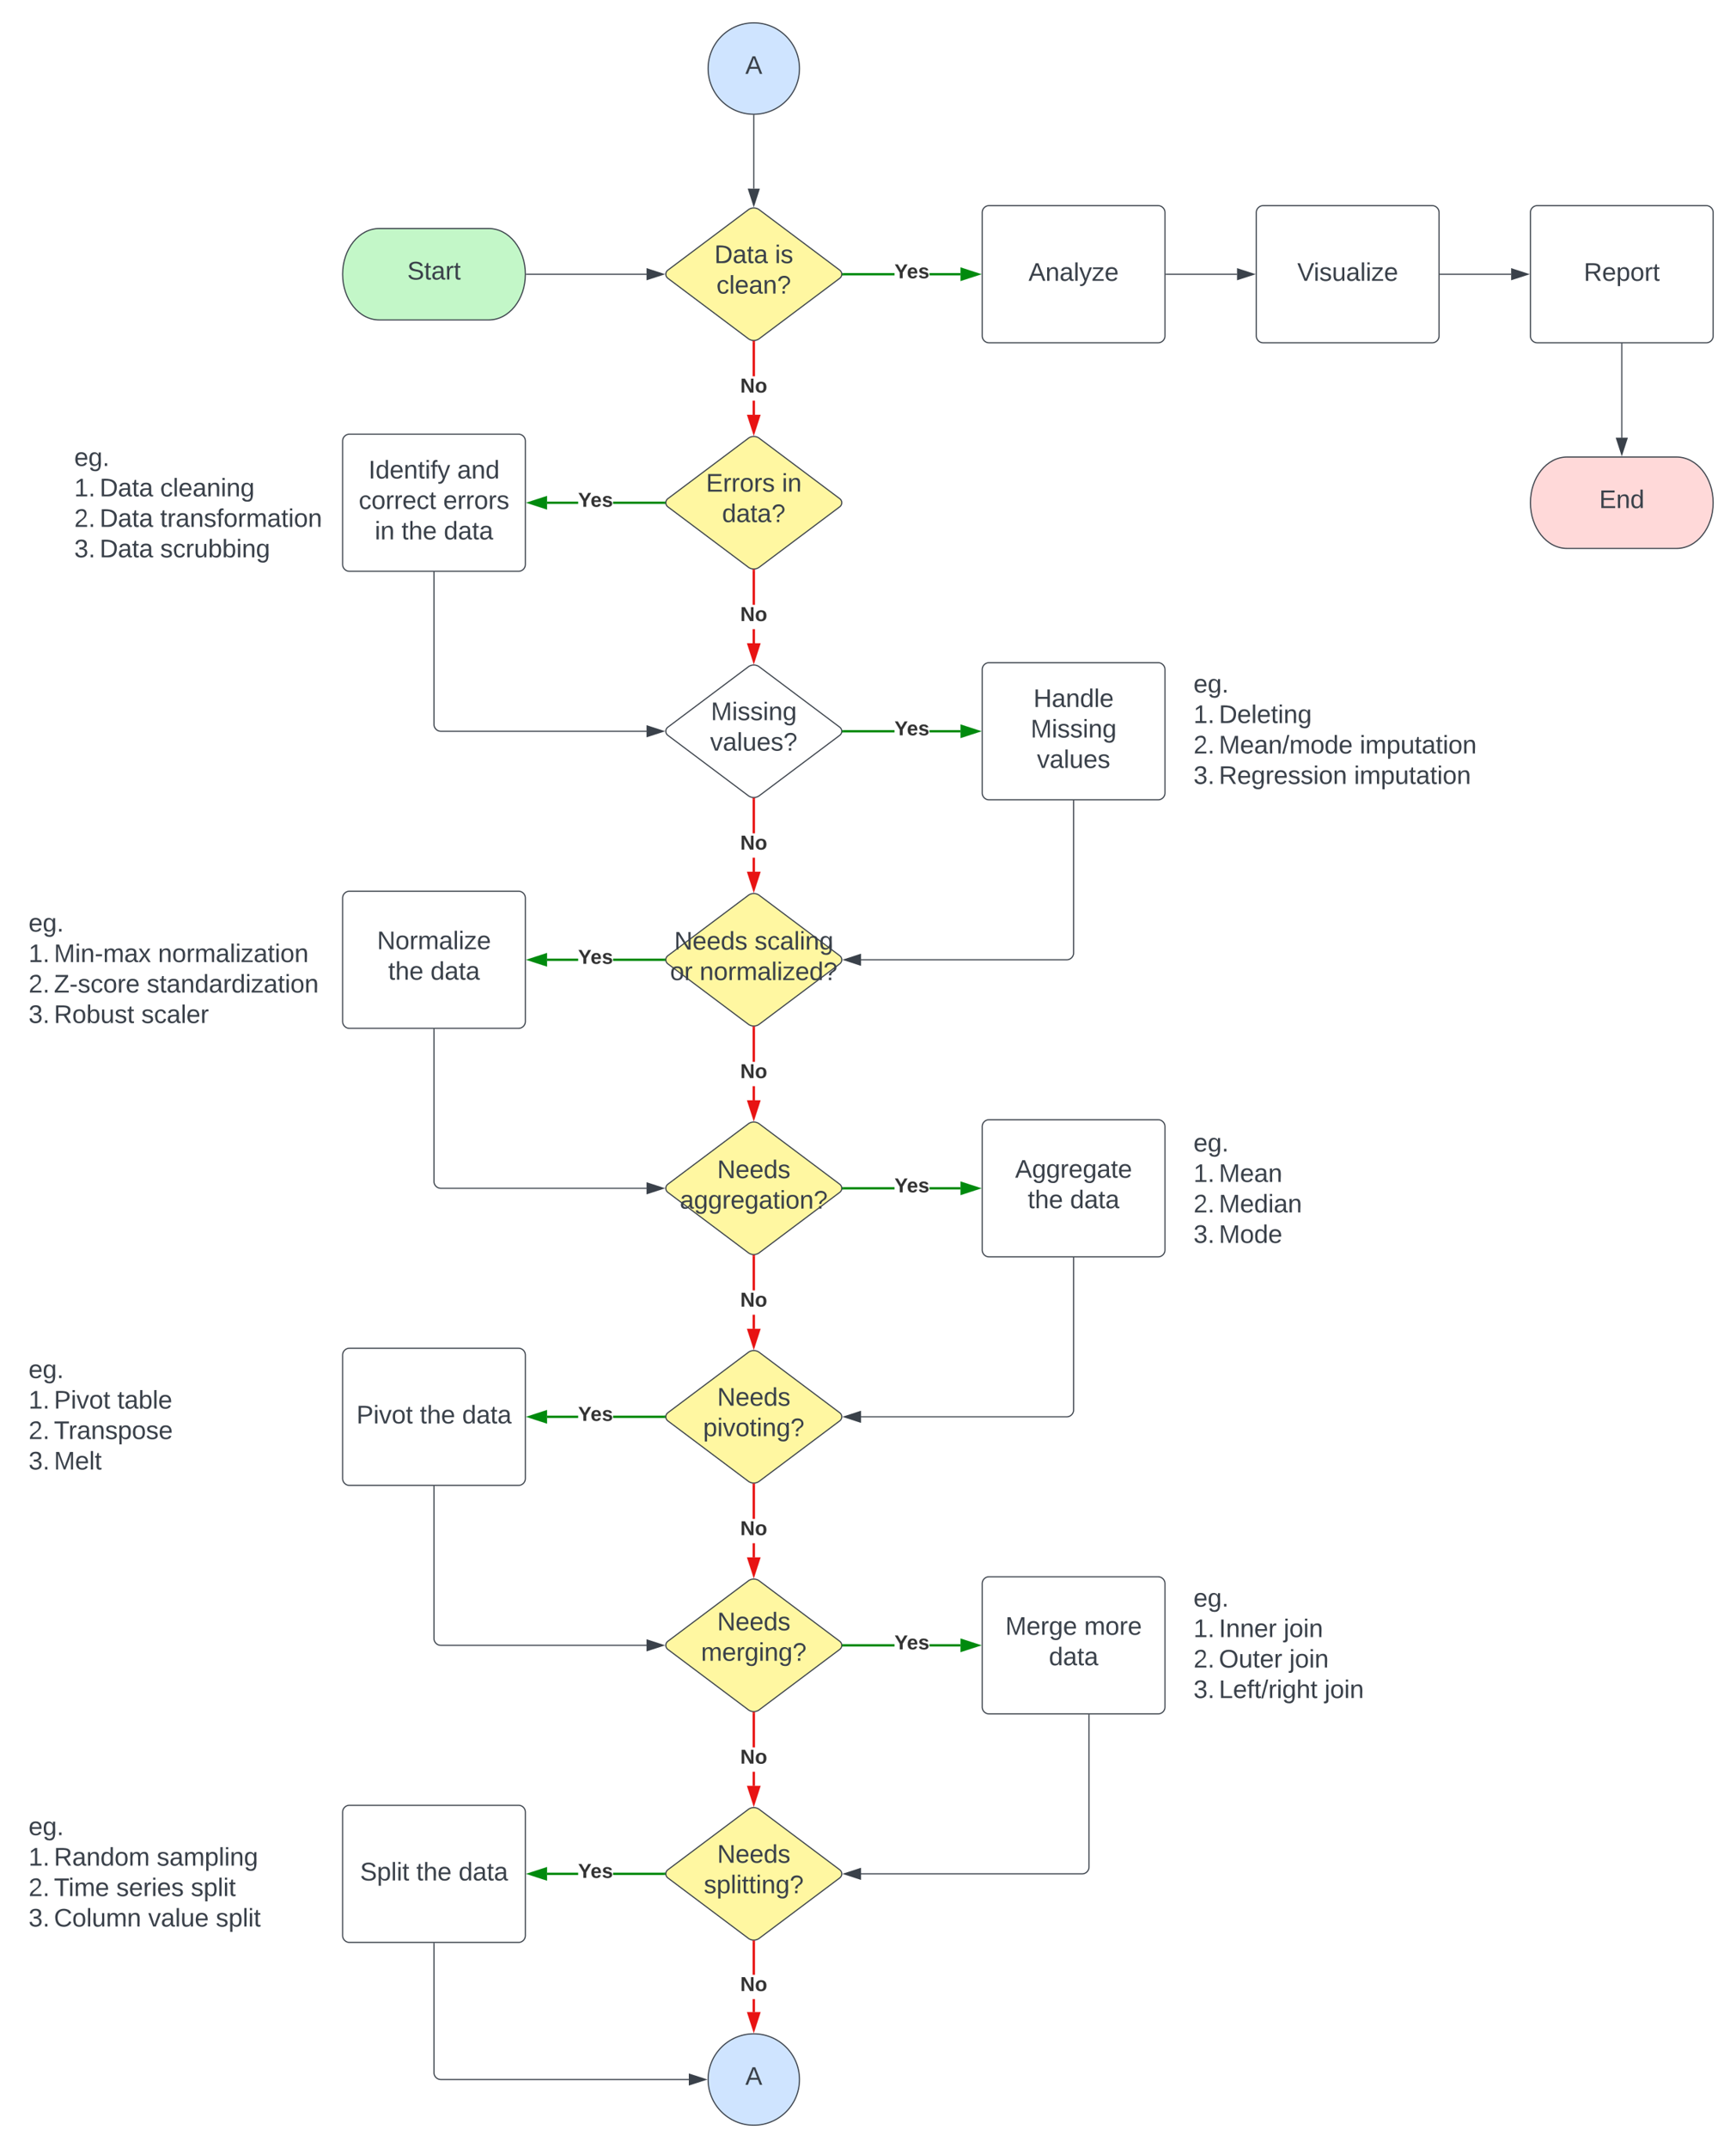 <svg xmlns="http://www.w3.org/2000/svg" xmlns:xlink="http://www.w3.org/1999/xlink" xmlns:lucid="lucid" width="1520" height="1880"><g transform="translate(0 1440)" lucid:page-tab-id="0_0"><path d="M0-2517.67h1870.87v3840.5H0z" fill="#fff"/><path d="M428-1240c17.67 0 32 17.9 32 40s-14.33 40-32 40h-96c-17.67 0-32-17.9-32-40s14.33-40 32-40z" stroke="#3a414a" fill="#c3f7c8"/><use xlink:href="#a" transform="matrix(1,0,0,1,305,-1235) translate(51.574 39.653)"/><path d="M655.2-1256.4a8 8 0 0 1 9.6 0l70.4 52.8a4.5 4.5 0 0 1 0 7.2l-70.4 52.8a8 8 0 0 1-9.6 0l-70.4-52.8a4.5 4.5 0 0 1 0-7.2z" stroke="#3a414a" fill="#fff7a1"/><use xlink:href="#b" transform="matrix(1,0,0,1,585,-1255) translate(40.499 45.278)"/><use xlink:href="#c" transform="matrix(1,0,0,1,585,-1255) translate(93.524 45.278)"/><use xlink:href="#d" transform="matrix(1,0,0,1,585,-1255) translate(42.32 71.944)"/><path d="M461-1200h105.1" stroke="#3a414a" fill="none"/><path d="M461-1199.5h-.53l.03-.5-.02-.5h.53z" stroke="#3a414a" stroke-width=".05" fill="#3a414a"/><path d="M580.88-1200l-14.27 4.63v-9.27z" stroke="#3a414a" fill="#3a414a"/><path d="M783.2-1199h-44.7v-2h44.7zm57.8 0h-27.2v-2H841z" stroke="#008a0e" stroke-width=".05" fill="#008a0e"/><path d="M738.53-1199h-1.14l.1-1-.08-.92 1.1-.08z" fill="#008a0e"/><path d="M738.55-1198.97h-1.18l.1-1.03-.08-.95 1.15-.08zm-1.1-1.93l.08.9-.1.97h1.07v-1.94z" stroke="#008a0e" stroke-width=".05" fill="#008a0e"/><path d="M856.26-1200l-14.26 4.63v-9.27z" fill="#008a0e"/><path d="M859.5-1200l-18.5 6v-12zm-16.5 3.26l10.03-3.26-10.03-3.26z" stroke="#008a0e" stroke-width=".05" fill="#008a0e"/><use xlink:href="#e" transform="matrix(1,0,0,1,783.192,-1210.667) translate(0 14.222)"/><path d="M661-1077h-2v-12.33h2zm0-33.67h-2v-29.83h2z" stroke="#e81313" stroke-width=".05" fill="#e81313"/><path d="M660-1141.5l1-.06v1.1h-2v-1.1z" fill="#e81313"/><path d="M660-1141.52l1.02-.07v1.15H659v-1.14zm-.98 1.02H661v-1.04l-.98.07-.98-.07z" stroke="#e81313" stroke-width=".05" fill="#e81313"/><path d="M660-1061.74l-4.63-14.26h9.26z" fill="#e81313"/><path d="M660-1058.5l-6-18.5h12zm-3.26-16.5l3.26 10.03 3.26-10.03z" stroke="#e81313" stroke-width=".05" fill="#e81313"/><use xlink:href="#f" transform="matrix(1,0,0,1,648.198,-1110.667) translate(0 14.222)"/><path d="M860-1254a6 6 0 0 1 6-6h148a6 6 0 0 1 6 6v108a6 6 0 0 1-6 6H866a6 6 0 0 1-6-6z" stroke="#3a414a" fill="#fff"/><use xlink:href="#g" transform="matrix(1,0,0,1,872,-1248) translate(28.525 53.778)"/><path d="M1100-1254a6 6 0 0 1 6-6h148a6 6 0 0 1 6 6v108a6 6 0 0 1-6 6h-148a6 6 0 0 1-6-6z" stroke="#3a414a" fill="#fff"/><use xlink:href="#h" transform="matrix(1,0,0,1,1112,-1248) translate(23.864 53.778)"/><path d="M1021-1200h62.12" stroke="#3a414a" fill="none"/><path d="M1021-1199.5h-.5v-1h.5z" stroke="#3a414a" stroke-width=".05" fill="#3a414a"/><path d="M1097.88-1200l-14.26 4.63v-9.27z" stroke="#3a414a" fill="#3a414a"/><path d="M655.2-1056.4a8 8 0 0 1 9.6 0l70.4 52.8a4.5 4.5 0 0 1 0 7.2l-70.4 52.8a8 8 0 0 1-9.6 0l-70.4-52.8a4.5 4.5 0 0 1 0-7.2z" stroke="#3a414a" fill="#fff7a1"/><use xlink:href="#i" transform="matrix(1,0,0,1,585,-1055) translate(33.153 45.278)"/><use xlink:href="#j" transform="matrix(1,0,0,1,585,-1055) translate(99.635 45.278)"/><use xlink:href="#k" transform="matrix(1,0,0,1,585,-1055) translate(47.227 71.944)"/><path d="M300-1054a6 6 0 0 1 6-6h148a6 6 0 0 1 6 6v108a6 6 0 0 1-6 6H306a6 6 0 0 1-6-6z" stroke="#3a414a" fill="#fff"/><use xlink:href="#l" transform="matrix(1,0,0,1,312,-1048) translate(10.623 26.778)"/><use xlink:href="#m" transform="matrix(1,0,0,1,312,-1048) translate(88.34 26.778)"/><use xlink:href="#n" transform="matrix(1,0,0,1,312,-1048) translate(2.105 53.444)"/><use xlink:href="#o" transform="matrix(1,0,0,1,312,-1048) translate(76.056 53.444)"/><use xlink:href="#p" transform="matrix(1,0,0,1,312,-1048) translate(16.179 80.111)"/><use xlink:href="#q" transform="matrix(1,0,0,1,312,-1048) translate(39.574 80.111)"/><use xlink:href="#r" transform="matrix(1,0,0,1,312,-1048) translate(76.611 80.111)"/><path d="M506.2-999H479v-2h27.2zm75.3 0h-44.7v-2h44.7z" stroke="#008a0e" stroke-width=".05" fill="#008a0e"/><path d="M582.58-1000.92l-.08.92.08.92-1.1.08v-2h1.13z" fill="#008a0e"/><path d="M582.6-1000.92l-.08.92.1.95-1.17.08v-2.05h1.2zm-1.1-.06v1.95l1.06-.07-.1-.9.1-.93v-.05z" stroke="#008a0e" stroke-width=".05" fill="#008a0e"/><path d="M478-995.37l-14.26-4.63 14.26-4.63z" fill="#008a0e"/><path d="M479-994l-18.5-6 18.5-6zm-12.03-6l10.03 3.26v-6.52z" stroke="#008a0e" stroke-width=".05" fill="#008a0e"/><use xlink:href="#e" transform="matrix(1,0,0,1,506.19,-1010.667) translate(0 14.222)"/><path d="M655.2-856.4a8 8 0 0 1 9.6 0l70.4 52.8a4.5 4.5 0 0 1 0 7.2l-70.4 52.8a8 8 0 0 1-9.6 0l-70.4-52.8a4.5 4.5 0 0 1 0-7.2z" stroke="#3a414a" fill="#fff"/><use xlink:href="#s" transform="matrix(1,0,0,1,585,-855) translate(37.443 45.278)"/><use xlink:href="#t" transform="matrix(1,0,0,1,585,-855) translate(36.764 71.944)"/><path d="M661-877h-2v-12.33h2zm0-33.67h-2v-29.83h2z" stroke="#e81313" stroke-width=".05" fill="#e81313"/><path d="M660-941.5l1-.06v1.1h-2v-1.1z" fill="#e81313"/><path d="M660-941.52l1.02-.07v1.15H659v-1.14zm-.98 1.02H661v-1.04l-.98.07-.98-.07z" stroke="#e81313" stroke-width=".05" fill="#e81313"/><path d="M660-861.74L655.37-876h9.26z" fill="#e81313"/><path d="M660-858.5l-6-18.5h12zm-3.26-16.5l3.26 10.03 3.26-10.03z" stroke="#e81313" stroke-width=".05" fill="#e81313"/><use xlink:href="#f" transform="matrix(1,0,0,1,648.198,-910.667) translate(0 14.222)"/><path d="M380-939v133a6 6 0 0 0 6 6h180.1" stroke="#3a414a" fill="none"/><path d="M380.5-939h-1v-.5h1z" stroke="#3a414a" stroke-width=".05" fill="#3a414a"/><path d="M580.88-800l-14.27 4.63v-9.26z" stroke="#3a414a" fill="#3a414a"/><path d="M860-854a6 6 0 0 1 6-6h148a6 6 0 0 1 6 6v108a6 6 0 0 1-6 6H866a6 6 0 0 1-6-6z" stroke="#3a414a" fill="#fff"/><use xlink:href="#u" transform="matrix(1,0,0,1,872,-848) translate(32.877 26.778)"/><use xlink:href="#v" transform="matrix(1,0,0,1,872,-848) translate(30.438 53.444)"/><use xlink:href="#w" transform="matrix(1,0,0,1,872,-848) translate(35.932 80.111)"/><path d="M783.2-799h-44.7v-2h44.7zm57.8 0h-27.2v-2H841z" stroke="#008a0e" stroke-width=".05" fill="#008a0e"/><path d="M738.53-799h-1.14l.1-1-.08-.92 1.1-.08z" fill="#008a0e"/><path d="M738.55-798.98h-1.18l.1-1.02-.08-.95 1.15-.08zm-1.1-1.92l.08.9-.1.98h1.07v-1.95z" stroke="#008a0e" stroke-width=".05" fill="#008a0e"/><path d="M856.26-800L842-795.37v-9.26z" fill="#008a0e"/><path d="M859.5-800l-18.5 6v-12zm-16.5 3.26l10.03-3.26-10.03-3.26z" stroke="#008a0e" stroke-width=".05" fill="#008a0e"/><use xlink:href="#e" transform="matrix(1,0,0,1,783.192,-810.667) translate(0 14.222)"/><path d="M1340-1254a6 6 0 0 1 6-6h148a6 6 0 0 1 6 6v108a6 6 0 0 1-6 6h-148a6 6 0 0 1-6-6z" stroke="#3a414a" fill="#fff"/><use xlink:href="#x" transform="matrix(1,0,0,1,1352,-1248) translate(34.728 53.778)"/><path d="M655.2-656.4a8 8 0 0 1 9.6 0l70.4 52.8a4.5 4.5 0 0 1 0 7.2l-70.4 52.8a8 8 0 0 1-9.6 0l-70.4-52.8a4.5 4.5 0 0 1 0-7.2z" stroke="#3a414a" fill="#fff7a1"/><use xlink:href="#y" transform="matrix(1,0,0,1,585,-655) translate(5.34 46.111)"/><use xlink:href="#z" transform="matrix(1,0,0,1,585,-655) translate(75.648 46.111)"/><use xlink:href="#A" transform="matrix(1,0,0,1,585,-655) translate(1.698 72.778)"/><use xlink:href="#B" transform="matrix(1,0,0,1,585,-655) translate(27.562 72.778)"/><path d="M661-677h-2v-12.33h2zm0-33.67h-2v-29.83h2z" stroke="#e81313" stroke-width=".05" fill="#e81313"/><path d="M660-741.5l1-.06v1.1h-2v-1.1z" fill="#e81313"/><path d="M660-741.52l1.02-.07v1.15H659v-1.14zm-.98 1.02H661v-1.04l-.98.07-.98-.07z" stroke="#e81313" stroke-width=".05" fill="#e81313"/><path d="M660-661.74L655.37-676h9.26z" fill="#e81313"/><path d="M660-658.5l-6-18.5h12zm-3.26-16.5l3.26 10.03 3.26-10.03z" stroke="#e81313" stroke-width=".05" fill="#e81313"/><use xlink:href="#f" transform="matrix(1,0,0,1,648.198,-710.667) translate(0 14.222)"/><path d="M300-654a6 6 0 0 1 6-6h148a6 6 0 0 1 6 6v108a6 6 0 0 1-6 6H306a6 6 0 0 1-6-6z" stroke="#3a414a" fill="#fff"/><use xlink:href="#C" transform="matrix(1,0,0,1,312,-648) translate(18.154 38.778)"/><use xlink:href="#q" transform="matrix(1,0,0,1,312,-648) translate(27.877 65.444)"/><use xlink:href="#r" transform="matrix(1,0,0,1,312,-648) translate(64.914 65.444)"/><path d="M506.2-599H479v-2h27.2zm75.3 0h-44.7v-2h44.7z" stroke="#008a0e" stroke-width=".05" fill="#008a0e"/><path d="M582.58-600.92l-.08.92.08.92-1.1.08v-2h1.13z" fill="#008a0e"/><path d="M582.6-600.92l-.08.92.1.95-1.17.08v-2.05h1.2zm-1.1-.06v1.95l1.06-.07-.1-.9.1-.93v-.05z" stroke="#008a0e" stroke-width=".05" fill="#008a0e"/><path d="M478-595.37L463.74-600l14.26-4.63z" fill="#008a0e"/><path d="M479-594l-18.5-6 18.5-6zm-12.03-6l10.03 3.26v-6.52z" stroke="#008a0e" stroke-width=".05" fill="#008a0e"/><use xlink:href="#e" transform="matrix(1,0,0,1,506.19,-610.667) translate(0 14.222)"/><path d="M940-739v133a6 6 0 0 1-6 6H753.9" stroke="#3a414a" fill="none"/><path d="M940.5-739h-1v-.5h1z" stroke="#3a414a" stroke-width=".05" fill="#3a414a"/><path d="M739.12-600l14.27-4.63v9.26z" stroke="#3a414a" fill="#3a414a"/><path d="M655.2-456.4a8 8 0 0 1 9.6 0l70.4 52.8a4.5 4.5 0 0 1 0 7.2l-70.4 52.8a8 8 0 0 1-9.6 0l-70.4-52.8a4.5 4.5 0 0 1 0-7.2z" stroke="#3a414a" fill="#fff7a1"/><use xlink:href="#D" transform="matrix(1,0,0,1,585,-455) translate(42.932 46.111)"/><use xlink:href="#E" transform="matrix(1,0,0,1,585,-455) translate(10.247 72.778)"/><path d="M655.2-256.4a8 8 0 0 1 9.6 0l70.4 52.8a4.5 4.5 0 0 1 0 7.2l-70.4 52.8a8 8 0 0 1-9.6 0l-70.4-52.8a4.5 4.5 0 0 1 0-7.2z" stroke="#3a414a" fill="#fff7a1"/><use xlink:href="#D" transform="matrix(1,0,0,1,585,-255) translate(42.937 45.278)"/><use xlink:href="#F" transform="matrix(1,0,0,1,585,-255) translate(30.622 71.944)"/><path d="M655.2-56.4a8 8 0 0 1 9.6 0l70.4 52.8a4.5 4.5 0 0 1 0 7.2l-70.4 52.8a8 8 0 0 1-9.6 0L584.8 3.6a4.5 4.5 0 0 1 0-7.2z" stroke="#3a414a" fill="#fff7a1"/><use xlink:href="#D" transform="matrix(1,0,0,1,585,-55) translate(42.937 41.84)"/><use xlink:href="#G" transform="matrix(1,0,0,1,585,-55) translate(28.801 68.507)"/><path d="M655.2 143.6a8 8 0 0 1 9.6 0l70.4 52.8a4.5 4.5 0 0 1 0 7.2l-70.4 52.8a8 8 0 0 1-9.6 0l-70.4-52.8a4.5 4.5 0 0 1 0-7.2z" stroke="#3a414a" fill="#fff7a1"/><use xlink:href="#D" transform="matrix(1,0,0,1,585,145) translate(42.937 45.278)"/><use xlink:href="#H" transform="matrix(1,0,0,1,585,145) translate(31.27 71.944)"/><path d="M700 380c0 22.1-17.9 40-40 40s-40-17.9-40-40 17.9-40 40-40 40 17.9 40 40z" stroke="#3a414a" fill="#cfe4ff"/><use xlink:href="#I" transform="matrix(1,0,0,1,625,345) translate(27.593 39.653)"/><path d="M700-1380c0 22.1-17.9 40-40 40s-40-17.9-40-40 17.9-40 40-40 40 17.9 40 40z" stroke="#3a414a" fill="#cfe4ff"/><use xlink:href="#I" transform="matrix(1,0,0,1,625,-1415) translate(27.593 39.653)"/><path d="M660-1339v64.12" stroke="#3a414a" fill="none"/><path d="M660-1339.5l.5-.02v.53h-1v-.53z" stroke="#3a414a" stroke-width=".05" fill="#3a414a"/><path d="M660-1260.12l-4.63-14.27 9.26.02z" stroke="#3a414a" fill="#3a414a"/><path d="M1261-1200h62.12" stroke="#3a414a" fill="none"/><path d="M1261-1199.5h-.5v-1h.5z" stroke="#3a414a" stroke-width=".05" fill="#3a414a"/><path d="M1337.88-1200l-14.26 4.63v-9.27z" stroke="#3a414a" fill="#3a414a"/><path d="M1468-1040c17.67 0 32 17.9 32 40s-14.33 40-32 40h-96c-17.67 0-32-17.9-32-40s14.33-40 32-40z" stroke="#3a414a" fill="#ffd9d9"/><use xlink:href="#J" transform="matrix(1,0,0,1,1345,-1035) translate(55.247 39.653)"/><path d="M1420-1139v82.12" stroke="#3a414a" fill="none"/><path d="M1420.5-1139h-1v-.5h1z" stroke="#3a414a" stroke-width=".05" fill="#3a414a"/><path d="M1420-1042.12l-4.63-14.26h9.27z" stroke="#3a414a" fill="#3a414a"/><path d="M860-454a6 6 0 0 1 6-6h148a6 6 0 0 1 6 6v108a6 6 0 0 1-6 6H866a6 6 0 0 1-6-6z" stroke="#3a414a" fill="#fff"/><use xlink:href="#K" transform="matrix(1,0,0,1,872,-448) translate(16.796 38.778)"/><use xlink:href="#q" transform="matrix(1,0,0,1,872,-448) translate(27.877 65.444)"/><use xlink:href="#r" transform="matrix(1,0,0,1,872,-448) translate(64.914 65.444)"/><path d="M783.2-399h-44.7v-2h44.7zm57.8 0h-27.2v-2H841z" stroke="#008a0e" stroke-width=".05" fill="#008a0e"/><path d="M738.53-399h-1.14l.1-1-.08-.92 1.1-.08z" fill="#008a0e"/><path d="M738.55-398.98h-1.18l.1-1.02-.08-.95 1.15-.08zm-1.1-1.92l.08.9-.1.98h1.07v-1.95z" stroke="#008a0e" stroke-width=".05" fill="#008a0e"/><path d="M856.26-400L842-395.37v-9.26z" fill="#008a0e"/><path d="M859.5-400l-18.5 6v-12zm-16.5 3.26l10.03-3.26-10.03-3.26z" stroke="#008a0e" stroke-width=".05" fill="#008a0e"/><use xlink:href="#e" transform="matrix(1,0,0,1,783.192,-410.667) translate(0 14.222)"/><path d="M661-477h-2v-12.33h2zm0-33.67h-2v-29.83h2z" stroke="#e81313" stroke-width=".05" fill="#e81313"/><path d="M660-541.5l1-.06v1.1h-2v-1.1z" fill="#e81313"/><path d="M660-541.52l1.02-.07v1.15H659v-1.14zm-.98 1.02H661v-1.04l-.98.07-.98-.07z" stroke="#e81313" stroke-width=".05" fill="#e81313"/><path d="M660-461.74L655.37-476h9.26z" fill="#e81313"/><path d="M660-458.5l-6-18.5h12zm-3.26-16.5l3.26 10.03 3.26-10.03z" stroke="#e81313" stroke-width=".05" fill="#e81313"/><use xlink:href="#f" transform="matrix(1,0,0,1,648.198,-510.667) translate(0 14.222)"/><path d="M380-539v133a6 6 0 0 0 6 6h180.1" stroke="#3a414a" fill="none"/><path d="M380.5-539h-1v-.5h1z" stroke="#3a414a" stroke-width=".05" fill="#3a414a"/><path d="M580.88-400l-14.27 4.63v-9.26z" stroke="#3a414a" fill="#3a414a"/><path d="M300-254a6 6 0 0 1 6-6h148a6 6 0 0 1 6 6v108a6 6 0 0 1-6 6H306a6 6 0 0 1-6-6z" stroke="#3a414a" fill="#fff"/><use xlink:href="#L" transform="matrix(1,0,0,1,312,-248) translate(0.13 53.778)"/><use xlink:href="#q" transform="matrix(1,0,0,1,312,-248) translate(55.623 53.778)"/><use xlink:href="#r" transform="matrix(1,0,0,1,312,-248) translate(92.66 53.778)"/><path d="M860-54a6 6 0 0 1 6-6h148a6 6 0 0 1 6 6V54a6 6 0 0 1-6 6H866a6 6 0 0 1-6-6z" stroke="#3a414a" fill="#fff"/><use xlink:href="#M" transform="matrix(1,0,0,1,872,-48) translate(8.247 38.778)"/><use xlink:href="#N" transform="matrix(1,0,0,1,872,-48) translate(77.259 38.778)"/><use xlink:href="#r" transform="matrix(1,0,0,1,872,-48) translate(46.395 65.444)"/><path d="M300 146a6 6 0 0 1 6-6h148a6 6 0 0 1 6 6v108a6 6 0 0 1-6 6H306a6 6 0 0 1-6-6z" stroke="#3a414a" fill="#fff"/><use xlink:href="#O" transform="matrix(1,0,0,1,312,152) translate(3.247 53.778)"/><use xlink:href="#q" transform="matrix(1,0,0,1,312,152) translate(52.506 53.778)"/><use xlink:href="#r" transform="matrix(1,0,0,1,312,152) translate(89.543 53.778)"/><path d="M506.2-199H479v-2h27.2zm75.3 0h-44.7v-2h44.7z" stroke="#008a0e" stroke-width=".05" fill="#008a0e"/><path d="M582.58-200.92l-.08.92.08.92-1.1.08v-2h1.13z" fill="#008a0e"/><path d="M582.6-200.92l-.08.92.1.95-1.17.08v-2.06h1.2zm-1.1-.06v1.95l1.06-.07-.1-.9.1-.93v-.04z" stroke="#008a0e" stroke-width=".05" fill="#008a0e"/><path d="M478-195.37L463.74-200l14.26-4.63z" fill="#008a0e"/><path d="M479-194l-18.5-6 18.5-6zm-12.03-6l10.03 3.26v-6.52z" stroke="#008a0e" stroke-width=".05" fill="#008a0e"/><use xlink:href="#e" transform="matrix(1,0,0,1,506.19,-210.667) translate(0 14.222)"/><path d="M783.2 1h-44.7v-2h44.7zM841 1h-27.2v-2H841z" stroke="#008a0e" stroke-width=".05" fill="#008a0e"/><path d="M738.53 1h-1.14l.1-1-.08-.92 1.1-.08z" fill="#008a0e"/><path d="M738.55 1.02h-1.18l.1-1.02-.08-.95 1.15-.08zm-1.1-1.92l.08.9-.1.97h1.07V-.96z" stroke="#008a0e" stroke-width=".05" fill="#008a0e"/><path d="M856.26 0L842 4.63v-9.27z" fill="#008a0e"/><path d="M859.5 0L841 6V-6zM843 3.26L853.03 0 843-3.26z" stroke="#008a0e" stroke-width=".05" fill="#008a0e"/><use xlink:href="#e" transform="matrix(1,0,0,1,783.192,-10.667) translate(0 14.222)"/><path d="M506.2 201H479v-2h27.2zm75.3 0h-44.7v-2h44.7z" stroke="#008a0e" stroke-width=".05" fill="#008a0e"/><path d="M582.58 199.08l-.08.92.08.92-1.1.08v-2h1.13z" fill="#008a0e"/><path d="M582.6 199.08l-.08.92.1.95-1.17.08v-2.06h1.2zm-1.1-.06v1.95l1.06-.07-.1-.9.1-.93v-.04z" stroke="#008a0e" stroke-width=".05" fill="#008a0e"/><path d="M478 204.63L463.74 200l14.26-4.63z" fill="#008a0e"/><path d="M479 206l-18.5-6 18.5-6zm-12.03-6l10.03 3.26v-6.52z" stroke="#008a0e" stroke-width=".05" fill="#008a0e"/><use xlink:href="#e" transform="matrix(1,0,0,1,506.19,189.333) translate(0 14.222)"/><path d="M661-277h-2v-12.33h2zm0-33.67h-2v-29.83h2z" stroke="#e81313" stroke-width=".05" fill="#e81313"/><path d="M660-341.5l1-.06v1.1h-2v-1.1z" fill="#e81313"/><path d="M660-341.52l1.02-.07v1.15H659v-1.14zm-.98 1.02H661v-1.04l-.98.07-.98-.07z" stroke="#e81313" stroke-width=".05" fill="#e81313"/><path d="M660-261.74L655.37-276h9.26z" fill="#e81313"/><path d="M660-258.5l-6-18.5h12zm-3.26-16.5l3.26 10.03 3.26-10.03z" stroke="#e81313" stroke-width=".05" fill="#e81313"/><use xlink:href="#f" transform="matrix(1,0,0,1,648.198,-310.667) translate(0 14.222)"/><path d="M661-77h-2v-12.33h2zm0-33.67h-2v-29.83h2z" stroke="#e81313" stroke-width=".05" fill="#e81313"/><path d="M660-141.5l1-.06v1.1h-2v-1.1z" fill="#e81313"/><path d="M660-141.52l1.02-.07v1.15H659v-1.14zm-.98 1.02H661v-1.04l-.98.07-.98-.07z" stroke="#e81313" stroke-width=".05" fill="#e81313"/><path d="M660-61.74L655.37-76h9.26z" fill="#e81313"/><path d="M660-58.5L654-77h12zM656.74-75L660-64.97 663.26-75z" stroke="#e81313" stroke-width=".05" fill="#e81313"/><use xlink:href="#f" transform="matrix(1,0,0,1,648.198,-110.667) translate(0 14.222)"/><path d="M661 123h-2v-12.33h2zm0-33.67h-2V59.5h2z" stroke="#e81313" stroke-width=".05" fill="#e81313"/><path d="M660 58.5l1-.06v1.1h-2v-1.1z" fill="#e81313"/><path d="M660 58.48l1.02-.07v1.15H659V58.4zm-.98 1.02H661v-1.04l-.98.07-.98-.07z" stroke="#e81313" stroke-width=".05" fill="#e81313"/><path d="M660 138.26L655.37 124h9.26z" fill="#e81313"/><path d="M660 141.5l-6-18.5h12zm-3.26-16.5l3.26 10.03 3.26-10.03z" stroke="#e81313" stroke-width=".05" fill="#e81313"/><use xlink:href="#f" transform="matrix(1,0,0,1,648.198,89.333) translate(0 14.222)"/><path d="M661 321h-2v-11.33h2zm0-32.67h-2V259.5h2z" stroke="#e81313" stroke-width=".05" fill="#e81313"/><path d="M660 258.5l1-.06v1.1h-2v-1.1z" fill="#e81313"/><path d="M660 258.48l1.02-.07v1.15H659v-1.14zm-.98 1.02H661v-1.04l-.98.07-.98-.07z" stroke="#e81313" stroke-width=".05" fill="#e81313"/><path d="M660 336.26L655.37 322h9.26z" fill="#e81313"/><path d="M660 339.5l-6-18.5h12zm-3.26-16.5l3.26 10.03 3.26-10.03z" stroke="#e81313" stroke-width=".05" fill="#e81313"/><g><use xlink:href="#f" transform="matrix(1,0,0,1,648.198,288.334) translate(0 14.222)"/></g><path d="M380 261v113a6 6 0 0 0 6 6h217.12" stroke="#3a414a" fill="none"/><path d="M380.5 261h-1v-.5h1z" stroke="#3a414a" stroke-width=".05" fill="#3a414a"/><path d="M617.88 380l-14.26 4.63v-9.26z" stroke="#3a414a" fill="#3a414a"/><path d="M380-139V-6a6 6 0 0 0 6 6h180.1" stroke="#3a414a" fill="none"/><path d="M380.5-139h-1v-.5h1z" stroke="#3a414a" stroke-width=".05" fill="#3a414a"/><path d="M580.88 0L566.6 4.63v-9.27z" stroke="#3a414a" fill="#3a414a"/><path d="M953.5 61v133a6 6 0 0 1-6 6H753.9" stroke="#3a414a" fill="none"/><path d="M954 61h-1v-.5h1z" stroke="#3a414a" stroke-width=".05" fill="#3a414a"/><path d="M739.12 200l14.27-4.63v9.26z" stroke="#3a414a" fill="#3a414a"/><path d="M940-339v133a6 6 0 0 1-6 6H753.9" stroke="#3a414a" fill="none"/><path d="M940.5-339h-1v-.5h1z" stroke="#3a414a" stroke-width=".05" fill="#3a414a"/><path d="M739.12-200l14.27-4.63v9.26z" stroke="#3a414a" fill="#3a414a"/><path d="M60-1052.33a6 6 0 0 1 6-6h228a6 6 0 0 1 6 6v104.66a6 6 0 0 1-6 6H66a6 6 0 0 1-6-6z" stroke="#000" stroke-opacity="0" fill="#fff" fill-opacity="0"/><g><use xlink:href="#P" transform="matrix(1,0,0,1,65,-1053.333) translate(0 21.122)"/><use xlink:href="#Q" transform="matrix(1,0,0,1,65,-1053.333) translate(0 47.788)"/><use xlink:href="#b" transform="matrix(1,0,0,1,65,-1053.333) translate(22.222 47.788)"/><use xlink:href="#R" transform="matrix(1,0,0,1,65,-1053.333) translate(75.247 47.788)"/><use xlink:href="#S" transform="matrix(1,0,0,1,65,-1053.333) translate(0 74.455)"/><use xlink:href="#b" transform="matrix(1,0,0,1,65,-1053.333) translate(22.222 74.455)"/><use xlink:href="#T" transform="matrix(1,0,0,1,65,-1053.333) translate(75.247 74.455)"/><use xlink:href="#U" transform="matrix(1,0,0,1,65,-1053.333) translate(0 101.122)"/><use xlink:href="#b" transform="matrix(1,0,0,1,65,-1053.333) translate(22.222 101.122)"/><use xlink:href="#V" transform="matrix(1,0,0,1,65,-1053.333) translate(75.247 101.122)"/></g><path d="M1040-854a6 6 0 0 1 6-6h288a6 6 0 0 1 6 6v104.67a6 6 0 0 1-6 6h-288a6 6 0 0 1-6-6z" stroke="#000" stroke-opacity="0" fill="#fff" fill-opacity="0"/><g><use xlink:href="#P" transform="matrix(1,0,0,1,1045,-855) translate(0 21.122)"/><use xlink:href="#Q" transform="matrix(1,0,0,1,1045,-855) translate(0 47.788)"/><use xlink:href="#W" transform="matrix(1,0,0,1,1045,-855) translate(22.222 47.788)"/><use xlink:href="#S" transform="matrix(1,0,0,1,1045,-855) translate(0 74.455)"/><use xlink:href="#X" transform="matrix(1,0,0,1,1045,-855) translate(22.222 74.455)"/><use xlink:href="#Y" transform="matrix(1,0,0,1,1045,-855) translate(145.556 74.455)"/><use xlink:href="#U" transform="matrix(1,0,0,1,1045,-855) translate(0 101.122)"/><use xlink:href="#Z" transform="matrix(1,0,0,1,1045,-855) translate(22.222 101.122)"/><use xlink:href="#aa" transform="matrix(1,0,0,1,1045,-855) translate(140.556 101.122)"/></g><path d="M20-654a6 6 0 0 1 6-6h268a6 6 0 0 1 6 6v131.33a6 6 0 0 1-6 6H26a6 6 0 0 1-6-6z" stroke="#000" stroke-opacity="0" fill="#fff" fill-opacity="0"/><g><use xlink:href="#P" transform="matrix(1,0,0,1,25,-655) translate(0 30.34)"/><use xlink:href="#Q" transform="matrix(1,0,0,1,25,-655) translate(0 57.007)"/><use xlink:href="#ab" transform="matrix(1,0,0,1,25,-655) translate(22.222 57.007)"/><use xlink:href="#ac" transform="matrix(1,0,0,1,25,-655) translate(113.333 57.007)"/><use xlink:href="#S" transform="matrix(1,0,0,1,25,-655) translate(0 83.674)"/><use xlink:href="#ad" transform="matrix(1,0,0,1,25,-655) translate(22.222 83.674)"/><use xlink:href="#ae" transform="matrix(1,0,0,1,25,-655) translate(103.519 83.674)"/><use xlink:href="#U" transform="matrix(1,0,0,1,25,-655) translate(0 110.34)"/><use xlink:href="#af" transform="matrix(1,0,0,1,25,-655) translate(22.222 110.34)"/><use xlink:href="#ag" transform="matrix(1,0,0,1,25,-655) translate(98.704 110.34)"/></g><path d="M1040-452.33a6 6 0 0 1 6-6h228a6 6 0 0 1 6 6v104.66a6 6 0 0 1-6 6h-228a6 6 0 0 1-6-6z" stroke="#000" stroke-opacity="0" fill="#fff" fill-opacity="0"/><g><use xlink:href="#P" transform="matrix(1,0,0,1,1045,-453.333) translate(0 21.122)"/><use xlink:href="#Q" transform="matrix(1,0,0,1,1045,-453.333) translate(0 47.788)"/><use xlink:href="#ah" transform="matrix(1,0,0,1,1045,-453.333) translate(22.222 47.788)"/><use xlink:href="#ai" transform="matrix(1,0,0,1,1045,-453.333) translate(0 74.455)"/><use xlink:href="#aj" transform="matrix(1,0,0,1,1045,-453.333) translate(22.222 74.455)"/><use xlink:href="#ak" transform="matrix(1,0,0,1,1045,-453.333) translate(0 101.122)"/><use xlink:href="#al" transform="matrix(1,0,0,1,1045,-453.333) translate(22.222 101.122)"/></g><path d="M20-254a6 6 0 0 1 6-6h228a6 6 0 0 1 6 6v104.67a6 6 0 0 1-6 6H26a6 6 0 0 1-6-6z" stroke="#000" stroke-opacity="0" fill="#fff" fill-opacity="0"/><g><use xlink:href="#P" transform="matrix(1,0,0,1,25,-255) translate(0 21.122)"/><use xlink:href="#Q" transform="matrix(1,0,0,1,25,-255) translate(0 47.788)"/><use xlink:href="#L" transform="matrix(1,0,0,1,25,-255) translate(22.222 47.788)"/><use xlink:href="#am" transform="matrix(1,0,0,1,25,-255) translate(77.716 47.788)"/><use xlink:href="#ai" transform="matrix(1,0,0,1,25,-255) translate(0 74.455)"/><use xlink:href="#an" transform="matrix(1,0,0,1,25,-255) translate(22.222 74.455)"/><use xlink:href="#ak" transform="matrix(1,0,0,1,25,-255) translate(0 101.122)"/><use xlink:href="#ao" transform="matrix(1,0,0,1,25,-255) translate(22.222 101.122)"/></g><path d="M1040-54a6 6 0 0 1 6-6h228a6 6 0 0 1 6 6V50.67a6 6 0 0 1-6 6h-228a6 6 0 0 1-6-6z" stroke="#000" stroke-opacity="0" fill="#fff" fill-opacity="0"/><g><use xlink:href="#P" transform="matrix(1,0,0,1,1045,-55) translate(0 21.122)"/><use xlink:href="#Q" transform="matrix(1,0,0,1,1045,-55) translate(0 47.788)"/><use xlink:href="#ap" transform="matrix(1,0,0,1,1045,-55) translate(22.222 47.788)"/><use xlink:href="#aq" transform="matrix(1,0,0,1,1045,-55) translate(78.951 47.788)"/><use xlink:href="#S" transform="matrix(1,0,0,1,1045,-55) translate(0 74.455)"/><use xlink:href="#ar" transform="matrix(1,0,0,1,1045,-55) translate(22.222 74.455)"/><use xlink:href="#aq" transform="matrix(1,0,0,1,1045,-55) translate(83.889 74.455)"/><use xlink:href="#U" transform="matrix(1,0,0,1,1045,-55) translate(0 101.122)"/><use xlink:href="#as" transform="matrix(1,0,0,1,1045,-55) translate(22.222 101.122)"/><use xlink:href="#at" transform="matrix(1,0,0,1,1045,-55) translate(114.691 101.122)"/></g><path d="M20 146a6 6 0 0 1 6-6h228a6 6 0 0 1 6 6v104.67a6 6 0 0 1-6 6H26a6 6 0 0 1-6-6z" stroke="#000" stroke-opacity="0" fill="#fff" fill-opacity="0"/><g><use xlink:href="#P" transform="matrix(1,0,0,1,25,145) translate(0 21.122)"/><use xlink:href="#Q" transform="matrix(1,0,0,1,25,145) translate(0 47.788)"/><use xlink:href="#au" transform="matrix(1,0,0,1,25,145) translate(22.222 47.788)"/><use xlink:href="#av" transform="matrix(1,0,0,1,25,145) translate(112.222 47.788)"/><use xlink:href="#S" transform="matrix(1,0,0,1,25,145) translate(0 74.455)"/><use xlink:href="#aw" transform="matrix(1,0,0,1,25,145) translate(22.222 74.455)"/><use xlink:href="#ax" transform="matrix(1,0,0,1,25,145) translate(76.79 74.455)"/><use xlink:href="#ay" transform="matrix(1,0,0,1,25,145) translate(142.099 74.455)"/><use xlink:href="#U" transform="matrix(1,0,0,1,25,145) translate(0 101.122)"/><use xlink:href="#az" transform="matrix(1,0,0,1,25,145) translate(22.222 101.122)"/><use xlink:href="#aA" transform="matrix(1,0,0,1,25,145) translate(104.753 101.122)"/><use xlink:href="#aB" transform="matrix(1,0,0,1,25,145) translate(163.951 101.122)"/></g><defs><path fill="#3a414a" d="M185-189c-5-48-123-54-124 2 14 75 158 14 163 119 3 78-121 87-175 55-17-10-28-26-33-46l33-7c5 56 141 63 141-1 0-78-155-14-162-118-5-82 145-84 179-34 5 7 8 16 11 25" id="aC"/><path fill="#3a414a" d="M59-47c-2 24 18 29 38 22v24C64 9 27 4 27-40v-127H5v-23h24l9-43h21v43h35v23H59v120" id="aD"/><path fill="#3a414a" d="M141-36C126-15 110 5 73 4 37 3 15-17 15-53c-1-64 63-63 125-63 3-35-9-54-41-54-24 1-41 7-42 31l-33-3c5-37 33-52 76-52 45 0 72 20 72 64v82c-1 20 7 32 28 27v20c-31 9-61-2-59-35zM48-53c0 20 12 33 32 33 41-3 63-29 60-74-43 2-92-5-92 41" id="aE"/><path fill="#3a414a" d="M114-163C36-179 61-72 57 0H25l-1-190h30c1 12-1 29 2 39 6-27 23-49 58-41v29" id="aF"/><g id="a"><use transform="matrix(0.062,0,0,0.062,0,0)" xlink:href="#aC"/><use transform="matrix(0.062,0,0,0.062,14.815,0)" xlink:href="#aD"/><use transform="matrix(0.062,0,0,0.062,20.988,0)" xlink:href="#aE"/><use transform="matrix(0.062,0,0,0.062,33.333,0)" xlink:href="#aF"/><use transform="matrix(0.062,0,0,0.062,40.679,0)" xlink:href="#aD"/></g><path fill="#3a414a" d="M30-248c118-7 216 8 213 122C240-48 200 0 122 0H30v-248zM63-27c89 8 146-16 146-99s-60-101-146-95v194" id="aG"/><g id="b"><use transform="matrix(0.062,0,0,0.062,0,0)" xlink:href="#aG"/><use transform="matrix(0.062,0,0,0.062,15.988,0)" xlink:href="#aE"/><use transform="matrix(0.062,0,0,0.062,28.333,0)" xlink:href="#aD"/><use transform="matrix(0.062,0,0,0.062,34.506,0)" xlink:href="#aE"/></g><path fill="#3a414a" d="M24-231v-30h32v30H24zM24 0v-190h32V0H24" id="aH"/><path fill="#3a414a" d="M135-143c-3-34-86-38-87 0 15 53 115 12 119 90S17 21 10-45l28-5c4 36 97 45 98 0-10-56-113-15-118-90-4-57 82-63 122-42 12 7 21 19 24 35" id="aI"/><g id="c"><use transform="matrix(0.062,0,0,0.062,0,0)" xlink:href="#aH"/><use transform="matrix(0.062,0,0,0.062,4.877,0)" xlink:href="#aI"/></g><path fill="#3a414a" d="M96-169c-40 0-48 33-48 73s9 75 48 75c24 0 41-14 43-38l32 2c-6 37-31 61-74 61-59 0-76-41-82-99-10-93 101-131 147-64 4 7 5 14 7 22l-32 3c-4-21-16-35-41-35" id="aJ"/><path fill="#3a414a" d="M24 0v-261h32V0H24" id="aK"/><path fill="#3a414a" d="M100-194c63 0 86 42 84 106H49c0 40 14 67 53 68 26 1 43-12 49-29l28 8c-11 28-37 45-77 45C44 4 14-33 15-96c1-61 26-98 85-98zm52 81c6-60-76-77-97-28-3 7-6 17-6 28h103" id="aL"/><path fill="#3a414a" d="M117-194c89-4 53 116 60 194h-32v-121c0-31-8-49-39-48C34-167 62-67 57 0H25l-1-190h30c1 10-1 24 2 32 11-22 29-35 61-36" id="aM"/><path fill="#3a414a" d="M103-251c84 0 111 97 45 133-19 10-37 24-39 52H78c0-63 77-55 77-114 0-30-21-42-52-43-32 0-53 17-56 46l-32-2c7-45 34-72 88-72zM77 0v-35h34V0H77" id="aN"/><g id="d"><use transform="matrix(0.062,0,0,0.062,0,0)" xlink:href="#aJ"/><use transform="matrix(0.062,0,0,0.062,11.111,0)" xlink:href="#aK"/><use transform="matrix(0.062,0,0,0.062,15.988,0)" xlink:href="#aL"/><use transform="matrix(0.062,0,0,0.062,28.333,0)" xlink:href="#aE"/><use transform="matrix(0.062,0,0,0.062,40.679,0)" xlink:href="#aM"/><use transform="matrix(0.062,0,0,0.062,53.025,0)" xlink:href="#aN"/></g><path fill="#333" d="M146-102V0H94v-102L6-248h54l60 105 60-105h54" id="aO"/><path fill="#333" d="M185-48c-13 30-37 53-82 52C43 2 14-33 14-96s30-98 90-98c62 0 83 45 84 108H66c0 31 8 55 39 56 18 0 30-7 34-22zm-45-69c5-46-57-63-70-21-2 6-4 13-4 21h74" id="aP"/><path fill="#333" d="M137-138c1-29-70-34-71-4 15 46 118 7 119 86 1 83-164 76-172 9l43-7c4 19 20 25 44 25 33 8 57-30 24-41C81-84 22-81 20-136c-2-80 154-74 161-7" id="aQ"/><g id="e"><use transform="matrix(0.049,0,0,0.049,0,0)" xlink:href="#aO"/><use transform="matrix(0.049,0,0,0.049,10.864,0)" xlink:href="#aP"/><use transform="matrix(0.049,0,0,0.049,20.741,0)" xlink:href="#aQ"/></g><path fill="#333" d="M175 0L67-191c6 58 2 128 3 191H24v-248h59L193-55c-6-58-2-129-3-193h46V0h-61" id="aR"/><path fill="#333" d="M110-194c64 0 96 36 96 99 0 64-35 99-97 99-61 0-95-36-95-99 0-62 34-99 96-99zm-1 164c35 0 45-28 45-65 0-40-10-65-43-65-34 0-45 26-45 65 0 36 10 65 43 65" id="aS"/><g id="f"><use transform="matrix(0.049,0,0,0.049,0,0)" xlink:href="#aR"/><use transform="matrix(0.049,0,0,0.049,12.79,0)" xlink:href="#aS"/></g><path fill="#3a414a" d="M205 0l-28-72H64L36 0H1l101-248h38L239 0h-34zm-38-99l-47-123c-12 45-31 82-46 123h93" id="aT"/><path fill="#3a414a" d="M179-190L93 31C79 59 56 82 12 73V49c39 6 53-20 64-50L1-190h34L92-34l54-156h33" id="aU"/><path fill="#3a414a" d="M9 0v-24l116-142H16v-24h144v24L44-24h123V0H9" id="aV"/><g id="g"><use transform="matrix(0.062,0,0,0.062,0,0)" xlink:href="#aT"/><use transform="matrix(0.062,0,0,0.062,14.815,0)" xlink:href="#aM"/><use transform="matrix(0.062,0,0,0.062,27.16,0)" xlink:href="#aE"/><use transform="matrix(0.062,0,0,0.062,39.506,0)" xlink:href="#aK"/><use transform="matrix(0.062,0,0,0.062,44.383,0)" xlink:href="#aU"/><use transform="matrix(0.062,0,0,0.062,55.494,0)" xlink:href="#aV"/><use transform="matrix(0.062,0,0,0.062,66.605,0)" xlink:href="#aL"/></g><path fill="#3a414a" d="M137 0h-34L2-248h35l83 218 83-218h36" id="aW"/><path fill="#3a414a" d="M84 4C-5 8 30-112 23-190h32v120c0 31 7 50 39 49 72-2 45-101 50-169h31l1 190h-30c-1-10 1-25-2-33-11 22-28 36-60 37" id="aX"/><g id="h"><use transform="matrix(0.062,0,0,0.062,0,0)" xlink:href="#aW"/><use transform="matrix(0.062,0,0,0.062,14.383,0)" xlink:href="#aH"/><use transform="matrix(0.062,0,0,0.062,19.259,0)" xlink:href="#aI"/><use transform="matrix(0.062,0,0,0.062,30.37,0)" xlink:href="#aX"/><use transform="matrix(0.062,0,0,0.062,42.716,0)" xlink:href="#aE"/><use transform="matrix(0.062,0,0,0.062,55.062,0)" xlink:href="#aK"/><use transform="matrix(0.062,0,0,0.062,59.938,0)" xlink:href="#aH"/><use transform="matrix(0.062,0,0,0.062,64.815,0)" xlink:href="#aV"/><use transform="matrix(0.062,0,0,0.062,75.926,0)" xlink:href="#aL"/></g><path fill="#3a414a" d="M30 0v-248h187v28H63v79h144v27H63v87h162V0H30" id="aY"/><path fill="#3a414a" d="M100-194c62-1 85 37 85 99 1 63-27 99-86 99S16-35 15-95c0-66 28-99 85-99zM99-20c44 1 53-31 53-75 0-43-8-75-51-75s-53 32-53 75 10 74 51 75" id="aZ"/><g id="i"><use transform="matrix(0.062,0,0,0.062,0,0)" xlink:href="#aY"/><use transform="matrix(0.062,0,0,0.062,14.815,0)" xlink:href="#aF"/><use transform="matrix(0.062,0,0,0.062,22.16,0)" xlink:href="#aF"/><use transform="matrix(0.062,0,0,0.062,29.506,0)" xlink:href="#aZ"/><use transform="matrix(0.062,0,0,0.062,41.852,0)" xlink:href="#aF"/><use transform="matrix(0.062,0,0,0.062,49.198,0)" xlink:href="#aI"/></g><g id="j"><use transform="matrix(0.062,0,0,0.062,0,0)" xlink:href="#aH"/><use transform="matrix(0.062,0,0,0.062,4.877,0)" xlink:href="#aM"/></g><path fill="#3a414a" d="M85-194c31 0 48 13 60 33l-1-100h32l1 261h-30c-2-10 0-23-3-31C134-8 116 4 85 4 32 4 16-35 15-94c0-66 23-100 70-100zm9 24c-40 0-46 34-46 75 0 40 6 74 45 74 42 0 51-32 51-76 0-42-9-74-50-73" id="ba"/><g id="k"><use transform="matrix(0.062,0,0,0.062,0,0)" xlink:href="#ba"/><use transform="matrix(0.062,0,0,0.062,12.346,0)" xlink:href="#aE"/><use transform="matrix(0.062,0,0,0.062,24.691,0)" xlink:href="#aD"/><use transform="matrix(0.062,0,0,0.062,30.864,0)" xlink:href="#aE"/><use transform="matrix(0.062,0,0,0.062,43.21,0)" xlink:href="#aN"/></g><path fill="#3a414a" d="M33 0v-248h34V0H33" id="bb"/><path fill="#3a414a" d="M101-234c-31-9-42 10-38 44h38v23H63V0H32v-167H5v-23h27c-7-52 17-82 69-68v24" id="bc"/><g id="l"><use transform="matrix(0.062,0,0,0.062,0,0)" xlink:href="#bb"/><use transform="matrix(0.062,0,0,0.062,6.173,0)" xlink:href="#ba"/><use transform="matrix(0.062,0,0,0.062,18.519,0)" xlink:href="#aL"/><use transform="matrix(0.062,0,0,0.062,30.864,0)" xlink:href="#aM"/><use transform="matrix(0.062,0,0,0.062,43.21,0)" xlink:href="#aD"/><use transform="matrix(0.062,0,0,0.062,49.383,0)" xlink:href="#aH"/><use transform="matrix(0.062,0,0,0.062,54.259,0)" xlink:href="#bc"/><use transform="matrix(0.062,0,0,0.062,60.432,0)" xlink:href="#aU"/></g><g id="m"><use transform="matrix(0.062,0,0,0.062,0,0)" xlink:href="#aE"/><use transform="matrix(0.062,0,0,0.062,12.346,0)" xlink:href="#aM"/><use transform="matrix(0.062,0,0,0.062,24.691,0)" xlink:href="#ba"/></g><g id="n"><use transform="matrix(0.062,0,0,0.062,0,0)" xlink:href="#aJ"/><use transform="matrix(0.062,0,0,0.062,11.111,0)" xlink:href="#aZ"/><use transform="matrix(0.062,0,0,0.062,23.457,0)" xlink:href="#aF"/><use transform="matrix(0.062,0,0,0.062,30.802,0)" xlink:href="#aF"/><use transform="matrix(0.062,0,0,0.062,38.148,0)" xlink:href="#aL"/><use transform="matrix(0.062,0,0,0.062,50.494,0)" xlink:href="#aJ"/><use transform="matrix(0.062,0,0,0.062,61.605,0)" xlink:href="#aD"/></g><g id="o"><use transform="matrix(0.062,0,0,0.062,0,0)" xlink:href="#aL"/><use transform="matrix(0.062,0,0,0.062,12.346,0)" xlink:href="#aF"/><use transform="matrix(0.062,0,0,0.062,19.691,0)" xlink:href="#aF"/><use transform="matrix(0.062,0,0,0.062,27.037,0)" xlink:href="#aZ"/><use transform="matrix(0.062,0,0,0.062,39.383,0)" xlink:href="#aF"/><use transform="matrix(0.062,0,0,0.062,46.728,0)" xlink:href="#aI"/></g><g id="p"><use transform="matrix(0.062,0,0,0.062,0,0)" xlink:href="#aH"/><use transform="matrix(0.062,0,0,0.062,4.877,0)" xlink:href="#aM"/></g><path fill="#3a414a" d="M106-169C34-169 62-67 57 0H25v-261h32l-1 103c12-21 28-36 61-36 89 0 53 116 60 194h-32v-121c2-32-8-49-39-48" id="bd"/><g id="q"><use transform="matrix(0.062,0,0,0.062,0,0)" xlink:href="#aD"/><use transform="matrix(0.062,0,0,0.062,6.173,0)" xlink:href="#bd"/><use transform="matrix(0.062,0,0,0.062,18.519,0)" xlink:href="#aL"/></g><g id="r"><use transform="matrix(0.062,0,0,0.062,0,0)" xlink:href="#ba"/><use transform="matrix(0.062,0,0,0.062,12.346,0)" xlink:href="#aE"/><use transform="matrix(0.062,0,0,0.062,24.691,0)" xlink:href="#aD"/><use transform="matrix(0.062,0,0,0.062,30.864,0)" xlink:href="#aE"/></g><path fill="#3a414a" d="M240 0l2-218c-23 76-54 145-80 218h-23L58-218 59 0H30v-248h44l77 211c21-75 51-140 76-211h43V0h-30" id="be"/><path fill="#3a414a" d="M177-190C167-65 218 103 67 71c-23-6-38-20-44-43l32-5c15 47 100 32 89-28v-30C133-14 115 1 83 1 29 1 15-40 15-95c0-56 16-97 71-98 29-1 48 16 59 35 1-10 0-23 2-32h30zM94-22c36 0 50-32 50-73 0-42-14-75-50-75-39 0-46 34-46 75s6 73 46 73" id="bf"/><g id="s"><use transform="matrix(0.062,0,0,0.062,0,0)" xlink:href="#be"/><use transform="matrix(0.062,0,0,0.062,18.457,0)" xlink:href="#aH"/><use transform="matrix(0.062,0,0,0.062,23.333,0)" xlink:href="#aI"/><use transform="matrix(0.062,0,0,0.062,34.444,0)" xlink:href="#aI"/><use transform="matrix(0.062,0,0,0.062,45.556,0)" xlink:href="#aH"/><use transform="matrix(0.062,0,0,0.062,50.432,0)" xlink:href="#aM"/><use transform="matrix(0.062,0,0,0.062,62.778,0)" xlink:href="#bf"/></g><path fill="#3a414a" d="M108 0H70L1-190h34L89-25l56-165h34" id="bg"/><g id="t"><use transform="matrix(0.062,0,0,0.062,0,0)" xlink:href="#bg"/><use transform="matrix(0.062,0,0,0.062,11.111,0)" xlink:href="#aE"/><use transform="matrix(0.062,0,0,0.062,23.457,0)" xlink:href="#aK"/><use transform="matrix(0.062,0,0,0.062,28.333,0)" xlink:href="#aX"/><use transform="matrix(0.062,0,0,0.062,40.679,0)" xlink:href="#aL"/><use transform="matrix(0.062,0,0,0.062,53.025,0)" xlink:href="#aI"/><use transform="matrix(0.062,0,0,0.062,64.136,0)" xlink:href="#aN"/></g><path fill="#3a414a" d="M197 0v-115H63V0H30v-248h33v105h134v-105h34V0h-34" id="bh"/><g id="u"><use transform="matrix(0.062,0,0,0.062,0,0)" xlink:href="#bh"/><use transform="matrix(0.062,0,0,0.062,15.988,0)" xlink:href="#aE"/><use transform="matrix(0.062,0,0,0.062,28.333,0)" xlink:href="#aM"/><use transform="matrix(0.062,0,0,0.062,40.679,0)" xlink:href="#ba"/><use transform="matrix(0.062,0,0,0.062,53.025,0)" xlink:href="#aK"/><use transform="matrix(0.062,0,0,0.062,57.901,0)" xlink:href="#aL"/></g><g id="v"><use transform="matrix(0.062,0,0,0.062,0,0)" xlink:href="#be"/><use transform="matrix(0.062,0,0,0.062,18.457,0)" xlink:href="#aH"/><use transform="matrix(0.062,0,0,0.062,23.333,0)" xlink:href="#aI"/><use transform="matrix(0.062,0,0,0.062,34.444,0)" xlink:href="#aI"/><use transform="matrix(0.062,0,0,0.062,45.556,0)" xlink:href="#aH"/><use transform="matrix(0.062,0,0,0.062,50.432,0)" xlink:href="#aM"/><use transform="matrix(0.062,0,0,0.062,62.778,0)" xlink:href="#bf"/></g><g id="w"><use transform="matrix(0.062,0,0,0.062,0,0)" xlink:href="#bg"/><use transform="matrix(0.062,0,0,0.062,11.111,0)" xlink:href="#aE"/><use transform="matrix(0.062,0,0,0.062,23.457,0)" xlink:href="#aK"/><use transform="matrix(0.062,0,0,0.062,28.333,0)" xlink:href="#aX"/><use transform="matrix(0.062,0,0,0.062,40.679,0)" xlink:href="#aL"/><use transform="matrix(0.062,0,0,0.062,53.025,0)" xlink:href="#aI"/></g><path fill="#3a414a" d="M233-177c-1 41-23 64-60 70L243 0h-38l-65-103H63V0H30v-248c88 3 205-21 203 71zM63-129c60-2 137 13 137-47 0-61-80-42-137-45v92" id="bi"/><path fill="#3a414a" d="M115-194c55 1 70 41 70 98S169 2 115 4C84 4 66-9 55-30l1 105H24l-1-265h31l2 30c10-21 28-34 59-34zm-8 174c40 0 45-34 45-75s-6-73-45-74c-42 0-51 32-51 76 0 43 10 73 51 73" id="bj"/><g id="x"><use transform="matrix(0.062,0,0,0.062,0,0)" xlink:href="#bi"/><use transform="matrix(0.062,0,0,0.062,15.988,0)" xlink:href="#aL"/><use transform="matrix(0.062,0,0,0.062,28.333,0)" xlink:href="#bj"/><use transform="matrix(0.062,0,0,0.062,40.679,0)" xlink:href="#aZ"/><use transform="matrix(0.062,0,0,0.062,53.025,0)" xlink:href="#aF"/><use transform="matrix(0.062,0,0,0.062,60.37,0)" xlink:href="#aD"/></g><path fill="#3a414a" d="M190 0L58-211 59 0H30v-248h39L202-35l-2-213h31V0h-41" id="bk"/><g id="y"><use transform="matrix(0.062,0,0,0.062,0,0)" xlink:href="#bk"/><use transform="matrix(0.062,0,0,0.062,15.988,0)" xlink:href="#aL"/><use transform="matrix(0.062,0,0,0.062,28.333,0)" xlink:href="#aL"/><use transform="matrix(0.062,0,0,0.062,40.679,0)" xlink:href="#ba"/><use transform="matrix(0.062,0,0,0.062,53.025,0)" xlink:href="#aI"/></g><g id="z"><use transform="matrix(0.062,0,0,0.062,0,0)" xlink:href="#aI"/><use transform="matrix(0.062,0,0,0.062,11.111,0)" xlink:href="#aJ"/><use transform="matrix(0.062,0,0,0.062,22.222,0)" xlink:href="#aE"/><use transform="matrix(0.062,0,0,0.062,34.568,0)" xlink:href="#aK"/><use transform="matrix(0.062,0,0,0.062,39.444,0)" xlink:href="#aH"/><use transform="matrix(0.062,0,0,0.062,44.321,0)" xlink:href="#aM"/><use transform="matrix(0.062,0,0,0.062,56.667,0)" xlink:href="#bf"/></g><g id="A"><use transform="matrix(0.062,0,0,0.062,0,0)" xlink:href="#aZ"/><use transform="matrix(0.062,0,0,0.062,12.346,0)" xlink:href="#aF"/></g><path fill="#3a414a" d="M210-169c-67 3-38 105-44 169h-31v-121c0-29-5-50-35-48C34-165 62-65 56 0H25l-1-190h30c1 10-1 24 2 32 10-44 99-50 107 0 11-21 27-35 58-36 85-2 47 119 55 194h-31v-121c0-29-5-49-35-48" id="bl"/><g id="B"><use transform="matrix(0.062,0,0,0.062,0,0)" xlink:href="#aM"/><use transform="matrix(0.062,0,0,0.062,12.346,0)" xlink:href="#aZ"/><use transform="matrix(0.062,0,0,0.062,24.691,0)" xlink:href="#aF"/><use transform="matrix(0.062,0,0,0.062,32.037,0)" xlink:href="#bl"/><use transform="matrix(0.062,0,0,0.062,50.494,0)" xlink:href="#aE"/><use transform="matrix(0.062,0,0,0.062,62.84,0)" xlink:href="#aK"/><use transform="matrix(0.062,0,0,0.062,67.716,0)" xlink:href="#aH"/><use transform="matrix(0.062,0,0,0.062,72.593,0)" xlink:href="#aV"/><use transform="matrix(0.062,0,0,0.062,83.704,0)" xlink:href="#aL"/><use transform="matrix(0.062,0,0,0.062,96.049,0)" xlink:href="#ba"/><use transform="matrix(0.062,0,0,0.062,108.395,0)" xlink:href="#aN"/></g><g id="C"><use transform="matrix(0.062,0,0,0.062,0,0)" xlink:href="#bk"/><use transform="matrix(0.062,0,0,0.062,15.988,0)" xlink:href="#aZ"/><use transform="matrix(0.062,0,0,0.062,28.333,0)" xlink:href="#aF"/><use transform="matrix(0.062,0,0,0.062,35.679,0)" xlink:href="#bl"/><use transform="matrix(0.062,0,0,0.062,54.136,0)" xlink:href="#aE"/><use transform="matrix(0.062,0,0,0.062,66.481,0)" xlink:href="#aK"/><use transform="matrix(0.062,0,0,0.062,71.358,0)" xlink:href="#aH"/><use transform="matrix(0.062,0,0,0.062,76.235,0)" xlink:href="#aV"/><use transform="matrix(0.062,0,0,0.062,87.346,0)" xlink:href="#aL"/></g><g id="D"><use transform="matrix(0.062,0,0,0.062,0,0)" xlink:href="#bk"/><use transform="matrix(0.062,0,0,0.062,15.988,0)" xlink:href="#aL"/><use transform="matrix(0.062,0,0,0.062,28.333,0)" xlink:href="#aL"/><use transform="matrix(0.062,0,0,0.062,40.679,0)" xlink:href="#ba"/><use transform="matrix(0.062,0,0,0.062,53.025,0)" xlink:href="#aI"/></g><g id="E"><use transform="matrix(0.062,0,0,0.062,0,0)" xlink:href="#aE"/><use transform="matrix(0.062,0,0,0.062,12.346,0)" xlink:href="#bf"/><use transform="matrix(0.062,0,0,0.062,24.691,0)" xlink:href="#bf"/><use transform="matrix(0.062,0,0,0.062,37.037,0)" xlink:href="#aF"/><use transform="matrix(0.062,0,0,0.062,44.383,0)" xlink:href="#aL"/><use transform="matrix(0.062,0,0,0.062,56.728,0)" xlink:href="#bf"/><use transform="matrix(0.062,0,0,0.062,69.074,0)" xlink:href="#aE"/><use transform="matrix(0.062,0,0,0.062,81.42,0)" xlink:href="#aD"/><use transform="matrix(0.062,0,0,0.062,87.593,0)" xlink:href="#aH"/><use transform="matrix(0.062,0,0,0.062,92.469,0)" xlink:href="#aZ"/><use transform="matrix(0.062,0,0,0.062,104.815,0)" xlink:href="#aM"/><use transform="matrix(0.062,0,0,0.062,117.16,0)" xlink:href="#aN"/></g><g id="F"><use transform="matrix(0.062,0,0,0.062,0,0)" xlink:href="#bj"/><use transform="matrix(0.062,0,0,0.062,12.346,0)" xlink:href="#aH"/><use transform="matrix(0.062,0,0,0.062,17.222,0)" xlink:href="#bg"/><use transform="matrix(0.062,0,0,0.062,28.333,0)" xlink:href="#aZ"/><use transform="matrix(0.062,0,0,0.062,40.679,0)" xlink:href="#aD"/><use transform="matrix(0.062,0,0,0.062,46.852,0)" xlink:href="#aH"/><use transform="matrix(0.062,0,0,0.062,51.728,0)" xlink:href="#aM"/><use transform="matrix(0.062,0,0,0.062,64.074,0)" xlink:href="#bf"/><use transform="matrix(0.062,0,0,0.062,76.42,0)" xlink:href="#aN"/></g><g id="G"><use transform="matrix(0.062,0,0,0.062,0,0)" xlink:href="#bl"/><use transform="matrix(0.062,0,0,0.062,18.457,0)" xlink:href="#aL"/><use transform="matrix(0.062,0,0,0.062,30.802,0)" xlink:href="#aF"/><use transform="matrix(0.062,0,0,0.062,38.148,0)" xlink:href="#bf"/><use transform="matrix(0.062,0,0,0.062,50.494,0)" xlink:href="#aH"/><use transform="matrix(0.062,0,0,0.062,55.37,0)" xlink:href="#aM"/><use transform="matrix(0.062,0,0,0.062,67.716,0)" xlink:href="#bf"/><use transform="matrix(0.062,0,0,0.062,80.062,0)" xlink:href="#aN"/></g><g id="H"><use transform="matrix(0.062,0,0,0.062,0,0)" xlink:href="#aI"/><use transform="matrix(0.062,0,0,0.062,11.111,0)" xlink:href="#bj"/><use transform="matrix(0.062,0,0,0.062,23.457,0)" xlink:href="#aK"/><use transform="matrix(0.062,0,0,0.062,28.333,0)" xlink:href="#aH"/><use transform="matrix(0.062,0,0,0.062,33.21,0)" xlink:href="#aD"/><use transform="matrix(0.062,0,0,0.062,39.383,0)" xlink:href="#aD"/><use transform="matrix(0.062,0,0,0.062,45.556,0)" xlink:href="#aH"/><use transform="matrix(0.062,0,0,0.062,50.432,0)" xlink:href="#aM"/><use transform="matrix(0.062,0,0,0.062,62.778,0)" xlink:href="#bf"/><use transform="matrix(0.062,0,0,0.062,75.123,0)" xlink:href="#aN"/></g><use transform="matrix(0.062,0,0,0.062,0,0)" xlink:href="#aT" id="I"/><g id="J"><use transform="matrix(0.062,0,0,0.062,0,0)" xlink:href="#aY"/><use transform="matrix(0.062,0,0,0.062,14.815,0)" xlink:href="#aM"/><use transform="matrix(0.062,0,0,0.062,27.16,0)" xlink:href="#ba"/></g><g id="K"><use transform="matrix(0.062,0,0,0.062,0,0)" xlink:href="#aT"/><use transform="matrix(0.062,0,0,0.062,14.815,0)" xlink:href="#bf"/><use transform="matrix(0.062,0,0,0.062,27.16,0)" xlink:href="#bf"/><use transform="matrix(0.062,0,0,0.062,39.506,0)" xlink:href="#aF"/><use transform="matrix(0.062,0,0,0.062,46.852,0)" xlink:href="#aL"/><use transform="matrix(0.062,0,0,0.062,59.198,0)" xlink:href="#bf"/><use transform="matrix(0.062,0,0,0.062,71.543,0)" xlink:href="#aE"/><use transform="matrix(0.062,0,0,0.062,83.889,0)" xlink:href="#aD"/><use transform="matrix(0.062,0,0,0.062,90.062,0)" xlink:href="#aL"/></g><path fill="#3a414a" d="M30-248c87 1 191-15 191 75 0 78-77 80-158 76V0H30v-248zm33 125c57 0 124 11 124-50 0-59-68-47-124-48v98" id="bm"/><g id="L"><use transform="matrix(0.062,0,0,0.062,0,0)" xlink:href="#bm"/><use transform="matrix(0.062,0,0,0.062,14.815,0)" xlink:href="#aH"/><use transform="matrix(0.062,0,0,0.062,19.691,0)" xlink:href="#bg"/><use transform="matrix(0.062,0,0,0.062,30.802,0)" xlink:href="#aZ"/><use transform="matrix(0.062,0,0,0.062,43.148,0)" xlink:href="#aD"/></g><g id="M"><use transform="matrix(0.062,0,0,0.062,0,0)" xlink:href="#be"/><use transform="matrix(0.062,0,0,0.062,18.457,0)" xlink:href="#aL"/><use transform="matrix(0.062,0,0,0.062,30.802,0)" xlink:href="#aF"/><use transform="matrix(0.062,0,0,0.062,38.148,0)" xlink:href="#bf"/><use transform="matrix(0.062,0,0,0.062,50.494,0)" xlink:href="#aL"/></g><g id="N"><use transform="matrix(0.062,0,0,0.062,0,0)" xlink:href="#bl"/><use transform="matrix(0.062,0,0,0.062,18.457,0)" xlink:href="#aZ"/><use transform="matrix(0.062,0,0,0.062,30.802,0)" xlink:href="#aF"/><use transform="matrix(0.062,0,0,0.062,38.148,0)" xlink:href="#aL"/></g><g id="O"><use transform="matrix(0.062,0,0,0.062,0,0)" xlink:href="#aC"/><use transform="matrix(0.062,0,0,0.062,14.815,0)" xlink:href="#bj"/><use transform="matrix(0.062,0,0,0.062,27.16,0)" xlink:href="#aK"/><use transform="matrix(0.062,0,0,0.062,32.037,0)" xlink:href="#aH"/><use transform="matrix(0.062,0,0,0.062,36.914,0)" xlink:href="#aD"/></g><path fill="#3a414a" d="M33 0v-38h34V0H33" id="bn"/><g id="P"><use transform="matrix(0.062,0,0,0.062,0,0)" xlink:href="#aL"/><use transform="matrix(0.062,0,0,0.062,12.346,0)" xlink:href="#bf"/><use transform="matrix(0.062,0,0,0.062,24.691,0)" xlink:href="#bn"/></g><path fill="#3a414a" d="M27 0v-27h64v-190l-56 39v-29l58-41h29v221h61V0H27" id="bo"/><g id="Q"><use transform="matrix(0.062,0,0,0.062,0,0)" xlink:href="#bo"/><use transform="matrix(0.062,0,0,0.062,12.346,0)" xlink:href="#bn"/></g><g id="R"><use transform="matrix(0.062,0,0,0.062,0,0)" xlink:href="#aJ"/><use transform="matrix(0.062,0,0,0.062,11.111,0)" xlink:href="#aK"/><use transform="matrix(0.062,0,0,0.062,15.988,0)" xlink:href="#aL"/><use transform="matrix(0.062,0,0,0.062,28.333,0)" xlink:href="#aE"/><use transform="matrix(0.062,0,0,0.062,40.679,0)" xlink:href="#aM"/><use transform="matrix(0.062,0,0,0.062,53.025,0)" xlink:href="#aH"/><use transform="matrix(0.062,0,0,0.062,57.901,0)" xlink:href="#aM"/><use transform="matrix(0.062,0,0,0.062,70.247,0)" xlink:href="#bf"/></g><path fill="#3a414a" d="M101-251c82-7 93 87 43 132L82-64C71-53 59-42 53-27h129V0H18c2-99 128-94 128-182 0-28-16-43-45-43s-46 15-49 41l-32-3c6-41 34-60 81-64" id="bp"/><g id="S"><use transform="matrix(0.062,0,0,0.062,0,0)" xlink:href="#bp"/><use transform="matrix(0.062,0,0,0.062,12.346,0)" xlink:href="#bn"/></g><g id="T"><use transform="matrix(0.062,0,0,0.062,0,0)" xlink:href="#aD"/><use transform="matrix(0.062,0,0,0.062,6.173,0)" xlink:href="#aF"/><use transform="matrix(0.062,0,0,0.062,13.519,0)" xlink:href="#aE"/><use transform="matrix(0.062,0,0,0.062,25.864,0)" xlink:href="#aM"/><use transform="matrix(0.062,0,0,0.062,38.21,0)" xlink:href="#aI"/><use transform="matrix(0.062,0,0,0.062,49.321,0)" xlink:href="#bc"/><use transform="matrix(0.062,0,0,0.062,55.494,0)" xlink:href="#aZ"/><use transform="matrix(0.062,0,0,0.062,67.84,0)" xlink:href="#aF"/><use transform="matrix(0.062,0,0,0.062,75.185,0)" xlink:href="#bl"/><use transform="matrix(0.062,0,0,0.062,93.642,0)" xlink:href="#aE"/><use transform="matrix(0.062,0,0,0.062,105.988,0)" xlink:href="#aD"/><use transform="matrix(0.062,0,0,0.062,112.16,0)" xlink:href="#aH"/><use transform="matrix(0.062,0,0,0.062,117.037,0)" xlink:href="#aZ"/><use transform="matrix(0.062,0,0,0.062,129.383,0)" xlink:href="#aM"/></g><path fill="#3a414a" d="M126-127c33 6 58 20 58 59 0 88-139 92-164 29-3-8-5-16-6-25l32-3c6 27 21 44 54 44 32 0 52-15 52-46 0-38-36-46-79-43v-28c39 1 72-4 72-42 0-27-17-43-46-43-28 0-47 15-49 41l-32-3c6-42 35-63 81-64 48-1 79 21 79 65 0 36-21 52-52 59" id="bq"/><g id="U"><use transform="matrix(0.062,0,0,0.062,0,0)" xlink:href="#bq"/><use transform="matrix(0.062,0,0,0.062,12.346,0)" xlink:href="#bn"/></g><path fill="#3a414a" d="M115-194c53 0 69 39 70 98 0 66-23 100-70 100C84 3 66-7 56-30L54 0H23l1-261h32v101c10-23 28-34 59-34zm-8 174c40 0 45-34 45-75 0-40-5-75-45-74-42 0-51 32-51 76 0 43 10 73 51 73" id="br"/><g id="V"><use transform="matrix(0.062,0,0,0.062,0,0)" xlink:href="#aI"/><use transform="matrix(0.062,0,0,0.062,11.111,0)" xlink:href="#aJ"/><use transform="matrix(0.062,0,0,0.062,22.222,0)" xlink:href="#aF"/><use transform="matrix(0.062,0,0,0.062,29.568,0)" xlink:href="#aX"/><use transform="matrix(0.062,0,0,0.062,41.914,0)" xlink:href="#br"/><use transform="matrix(0.062,0,0,0.062,54.259,0)" xlink:href="#br"/><use transform="matrix(0.062,0,0,0.062,66.605,0)" xlink:href="#aH"/><use transform="matrix(0.062,0,0,0.062,71.481,0)" xlink:href="#aM"/><use transform="matrix(0.062,0,0,0.062,83.827,0)" xlink:href="#bf"/></g><g id="W"><use transform="matrix(0.062,0,0,0.062,0,0)" xlink:href="#aG"/><use transform="matrix(0.062,0,0,0.062,15.988,0)" xlink:href="#aL"/><use transform="matrix(0.062,0,0,0.062,28.333,0)" xlink:href="#aK"/><use transform="matrix(0.062,0,0,0.062,33.21,0)" xlink:href="#aL"/><use transform="matrix(0.062,0,0,0.062,45.556,0)" xlink:href="#aD"/><use transform="matrix(0.062,0,0,0.062,51.728,0)" xlink:href="#aH"/><use transform="matrix(0.062,0,0,0.062,56.605,0)" xlink:href="#aM"/><use transform="matrix(0.062,0,0,0.062,68.951,0)" xlink:href="#bf"/></g><path fill="#3a414a" d="M0 4l72-265h28L28 4H0" id="bs"/><g id="X"><use transform="matrix(0.062,0,0,0.062,0,0)" xlink:href="#be"/><use transform="matrix(0.062,0,0,0.062,18.457,0)" xlink:href="#aL"/><use transform="matrix(0.062,0,0,0.062,30.802,0)" xlink:href="#aE"/><use transform="matrix(0.062,0,0,0.062,43.148,0)" xlink:href="#aM"/><use transform="matrix(0.062,0,0,0.062,55.494,0)" xlink:href="#bs"/><use transform="matrix(0.062,0,0,0.062,61.667,0)" xlink:href="#bl"/><use transform="matrix(0.062,0,0,0.062,80.123,0)" xlink:href="#aZ"/><use transform="matrix(0.062,0,0,0.062,92.469,0)" xlink:href="#ba"/><use transform="matrix(0.062,0,0,0.062,104.815,0)" xlink:href="#aL"/></g><g id="Y"><use transform="matrix(0.062,0,0,0.062,0,0)" xlink:href="#aH"/><use transform="matrix(0.062,0,0,0.062,4.877,0)" xlink:href="#bl"/><use transform="matrix(0.062,0,0,0.062,23.333,0)" xlink:href="#bj"/><use transform="matrix(0.062,0,0,0.062,35.679,0)" xlink:href="#aX"/><use transform="matrix(0.062,0,0,0.062,48.025,0)" xlink:href="#aD"/><use transform="matrix(0.062,0,0,0.062,54.198,0)" xlink:href="#aE"/><use transform="matrix(0.062,0,0,0.062,66.543,0)" xlink:href="#aD"/><use transform="matrix(0.062,0,0,0.062,72.716,0)" xlink:href="#aH"/><use transform="matrix(0.062,0,0,0.062,77.593,0)" xlink:href="#aZ"/><use transform="matrix(0.062,0,0,0.062,89.938,0)" xlink:href="#aM"/></g><g id="Z"><use transform="matrix(0.062,0,0,0.062,0,0)" xlink:href="#bi"/><use transform="matrix(0.062,0,0,0.062,15.988,0)" xlink:href="#aL"/><use transform="matrix(0.062,0,0,0.062,28.333,0)" xlink:href="#bf"/><use transform="matrix(0.062,0,0,0.062,40.679,0)" xlink:href="#aF"/><use transform="matrix(0.062,0,0,0.062,48.025,0)" xlink:href="#aL"/><use transform="matrix(0.062,0,0,0.062,60.37,0)" xlink:href="#aI"/><use transform="matrix(0.062,0,0,0.062,71.481,0)" xlink:href="#aI"/><use transform="matrix(0.062,0,0,0.062,82.593,0)" xlink:href="#aH"/><use transform="matrix(0.062,0,0,0.062,87.469,0)" xlink:href="#aZ"/><use transform="matrix(0.062,0,0,0.062,99.815,0)" xlink:href="#aM"/></g><g id="aa"><use transform="matrix(0.062,0,0,0.062,0,0)" xlink:href="#aH"/><use transform="matrix(0.062,0,0,0.062,4.877,0)" xlink:href="#bl"/><use transform="matrix(0.062,0,0,0.062,23.333,0)" xlink:href="#bj"/><use transform="matrix(0.062,0,0,0.062,35.679,0)" xlink:href="#aX"/><use transform="matrix(0.062,0,0,0.062,48.025,0)" xlink:href="#aD"/><use transform="matrix(0.062,0,0,0.062,54.198,0)" xlink:href="#aE"/><use transform="matrix(0.062,0,0,0.062,66.543,0)" xlink:href="#aD"/><use transform="matrix(0.062,0,0,0.062,72.716,0)" xlink:href="#aH"/><use transform="matrix(0.062,0,0,0.062,77.593,0)" xlink:href="#aZ"/><use transform="matrix(0.062,0,0,0.062,89.938,0)" xlink:href="#aM"/></g><path fill="#3a414a" d="M16-82v-28h88v28H16" id="bt"/><path fill="#3a414a" d="M141 0L90-78 38 0H4l68-98-65-92h35l48 74 47-74h35l-64 92 68 98h-35" id="bu"/><g id="ab"><use transform="matrix(0.062,0,0,0.062,0,0)" xlink:href="#be"/><use transform="matrix(0.062,0,0,0.062,18.457,0)" xlink:href="#aH"/><use transform="matrix(0.062,0,0,0.062,23.333,0)" xlink:href="#aM"/><use transform="matrix(0.062,0,0,0.062,35.679,0)" xlink:href="#bt"/><use transform="matrix(0.062,0,0,0.062,43.025,0)" xlink:href="#bl"/><use transform="matrix(0.062,0,0,0.062,61.481,0)" xlink:href="#aE"/><use transform="matrix(0.062,0,0,0.062,73.827,0)" xlink:href="#bu"/></g><g id="ac"><use transform="matrix(0.062,0,0,0.062,0,0)" xlink:href="#aM"/><use transform="matrix(0.062,0,0,0.062,12.346,0)" xlink:href="#aZ"/><use transform="matrix(0.062,0,0,0.062,24.691,0)" xlink:href="#aF"/><use transform="matrix(0.062,0,0,0.062,32.037,0)" xlink:href="#bl"/><use transform="matrix(0.062,0,0,0.062,50.494,0)" xlink:href="#aE"/><use transform="matrix(0.062,0,0,0.062,62.84,0)" xlink:href="#aK"/><use transform="matrix(0.062,0,0,0.062,67.716,0)" xlink:href="#aH"/><use transform="matrix(0.062,0,0,0.062,72.593,0)" xlink:href="#aV"/><use transform="matrix(0.062,0,0,0.062,83.704,0)" xlink:href="#aE"/><use transform="matrix(0.062,0,0,0.062,96.049,0)" xlink:href="#aD"/><use transform="matrix(0.062,0,0,0.062,102.222,0)" xlink:href="#aH"/><use transform="matrix(0.062,0,0,0.062,107.099,0)" xlink:href="#aZ"/><use transform="matrix(0.062,0,0,0.062,119.444,0)" xlink:href="#aM"/></g><path fill="#3a414a" d="M209 0H11v-25l151-195H24v-28h176v25L50-27h159V0" id="bv"/><g id="ad"><use transform="matrix(0.062,0,0,0.062,0,0)" xlink:href="#bv"/><use transform="matrix(0.062,0,0,0.062,13.519,0)" xlink:href="#bt"/><use transform="matrix(0.062,0,0,0.062,20.864,0)" xlink:href="#aI"/><use transform="matrix(0.062,0,0,0.062,31.975,0)" xlink:href="#aJ"/><use transform="matrix(0.062,0,0,0.062,43.086,0)" xlink:href="#aZ"/><use transform="matrix(0.062,0,0,0.062,55.432,0)" xlink:href="#aF"/><use transform="matrix(0.062,0,0,0.062,62.778,0)" xlink:href="#aL"/></g><g id="ae"><use transform="matrix(0.062,0,0,0.062,0,0)" xlink:href="#aI"/><use transform="matrix(0.062,0,0,0.062,11.111,0)" xlink:href="#aD"/><use transform="matrix(0.062,0,0,0.062,17.284,0)" xlink:href="#aE"/><use transform="matrix(0.062,0,0,0.062,29.63,0)" xlink:href="#aM"/><use transform="matrix(0.062,0,0,0.062,41.975,0)" xlink:href="#ba"/><use transform="matrix(0.062,0,0,0.062,54.321,0)" xlink:href="#aE"/><use transform="matrix(0.062,0,0,0.062,66.667,0)" xlink:href="#aF"/><use transform="matrix(0.062,0,0,0.062,74.012,0)" xlink:href="#ba"/><use transform="matrix(0.062,0,0,0.062,86.358,0)" xlink:href="#aH"/><use transform="matrix(0.062,0,0,0.062,91.235,0)" xlink:href="#aV"/><use transform="matrix(0.062,0,0,0.062,102.346,0)" xlink:href="#aE"/><use transform="matrix(0.062,0,0,0.062,114.691,0)" xlink:href="#aD"/><use transform="matrix(0.062,0,0,0.062,120.864,0)" xlink:href="#aH"/><use transform="matrix(0.062,0,0,0.062,125.741,0)" xlink:href="#aZ"/><use transform="matrix(0.062,0,0,0.062,138.086,0)" xlink:href="#aM"/></g><g id="af"><use transform="matrix(0.062,0,0,0.062,0,0)" xlink:href="#bi"/><use transform="matrix(0.062,0,0,0.062,15.988,0)" xlink:href="#aZ"/><use transform="matrix(0.062,0,0,0.062,28.333,0)" xlink:href="#br"/><use transform="matrix(0.062,0,0,0.062,40.679,0)" xlink:href="#aX"/><use transform="matrix(0.062,0,0,0.062,53.025,0)" xlink:href="#aI"/><use transform="matrix(0.062,0,0,0.062,64.136,0)" xlink:href="#aD"/></g><g id="ag"><use transform="matrix(0.062,0,0,0.062,0,0)" xlink:href="#aI"/><use transform="matrix(0.062,0,0,0.062,11.111,0)" xlink:href="#aJ"/><use transform="matrix(0.062,0,0,0.062,22.222,0)" xlink:href="#aE"/><use transform="matrix(0.062,0,0,0.062,34.568,0)" xlink:href="#aK"/><use transform="matrix(0.062,0,0,0.062,39.444,0)" xlink:href="#aL"/><use transform="matrix(0.062,0,0,0.062,51.79,0)" xlink:href="#aF"/></g><g id="ah"><use transform="matrix(0.062,0,0,0.062,0,0)" xlink:href="#be"/><use transform="matrix(0.062,0,0,0.062,18.457,0)" xlink:href="#aL"/><use transform="matrix(0.062,0,0,0.062,30.802,0)" xlink:href="#aE"/><use transform="matrix(0.062,0,0,0.062,43.148,0)" xlink:href="#aM"/></g><g id="ai"><use transform="matrix(0.062,0,0,0.062,0,0)" xlink:href="#bp"/><use transform="matrix(0.062,0,0,0.062,12.346,0)" xlink:href="#bn"/></g><g id="aj"><use transform="matrix(0.062,0,0,0.062,0,0)" xlink:href="#be"/><use transform="matrix(0.062,0,0,0.062,18.457,0)" xlink:href="#aL"/><use transform="matrix(0.062,0,0,0.062,30.802,0)" xlink:href="#ba"/><use transform="matrix(0.062,0,0,0.062,43.148,0)" xlink:href="#aH"/><use transform="matrix(0.062,0,0,0.062,48.025,0)" xlink:href="#aE"/><use transform="matrix(0.062,0,0,0.062,60.37,0)" xlink:href="#aM"/></g><g id="ak"><use transform="matrix(0.062,0,0,0.062,0,0)" xlink:href="#bq"/><use transform="matrix(0.062,0,0,0.062,12.346,0)" xlink:href="#bn"/></g><g id="al"><use transform="matrix(0.062,0,0,0.062,0,0)" xlink:href="#be"/><use transform="matrix(0.062,0,0,0.062,18.457,0)" xlink:href="#aZ"/><use transform="matrix(0.062,0,0,0.062,30.802,0)" xlink:href="#ba"/><use transform="matrix(0.062,0,0,0.062,43.148,0)" xlink:href="#aL"/></g><g id="am"><use transform="matrix(0.062,0,0,0.062,0,0)" xlink:href="#aD"/><use transform="matrix(0.062,0,0,0.062,6.173,0)" xlink:href="#aE"/><use transform="matrix(0.062,0,0,0.062,18.519,0)" xlink:href="#br"/><use transform="matrix(0.062,0,0,0.062,30.864,0)" xlink:href="#aK"/><use transform="matrix(0.062,0,0,0.062,35.741,0)" xlink:href="#aL"/></g><path fill="#3a414a" d="M127-220V0H93v-220H8v-28h204v28h-85" id="bw"/><g id="an"><use transform="matrix(0.062,0,0,0.062,0,0)" xlink:href="#bw"/><use transform="matrix(0.062,0,0,0.062,12.716,0)" xlink:href="#aF"/><use transform="matrix(0.062,0,0,0.062,20.062,0)" xlink:href="#aE"/><use transform="matrix(0.062,0,0,0.062,32.407,0)" xlink:href="#aM"/><use transform="matrix(0.062,0,0,0.062,44.753,0)" xlink:href="#aI"/><use transform="matrix(0.062,0,0,0.062,55.864,0)" xlink:href="#bj"/><use transform="matrix(0.062,0,0,0.062,68.21,0)" xlink:href="#aZ"/><use transform="matrix(0.062,0,0,0.062,80.556,0)" xlink:href="#aI"/><use transform="matrix(0.062,0,0,0.062,91.667,0)" xlink:href="#aL"/></g><g id="ao"><use transform="matrix(0.062,0,0,0.062,0,0)" xlink:href="#be"/><use transform="matrix(0.062,0,0,0.062,18.457,0)" xlink:href="#aL"/><use transform="matrix(0.062,0,0,0.062,30.802,0)" xlink:href="#aK"/><use transform="matrix(0.062,0,0,0.062,35.679,0)" xlink:href="#aD"/></g><g id="ap"><use transform="matrix(0.062,0,0,0.062,0,0)" xlink:href="#bb"/><use transform="matrix(0.062,0,0,0.062,6.173,0)" xlink:href="#aM"/><use transform="matrix(0.062,0,0,0.062,18.519,0)" xlink:href="#aM"/><use transform="matrix(0.062,0,0,0.062,30.864,0)" xlink:href="#aL"/><use transform="matrix(0.062,0,0,0.062,43.21,0)" xlink:href="#aF"/></g><path fill="#3a414a" d="M24-231v-30h32v30H24zM-9 49c24 4 33-6 33-30v-209h32V24c2 40-23 58-65 49V49" id="bx"/><g id="aq"><use transform="matrix(0.062,0,0,0.062,0,0)" xlink:href="#bx"/><use transform="matrix(0.062,0,0,0.062,4.877,0)" xlink:href="#aZ"/><use transform="matrix(0.062,0,0,0.062,17.222,0)" xlink:href="#aH"/><use transform="matrix(0.062,0,0,0.062,22.099,0)" xlink:href="#aM"/></g><path fill="#3a414a" d="M140-251c81 0 123 46 123 126C263-46 219 4 140 4 59 4 17-45 17-125s42-126 123-126zm0 227c63 0 89-41 89-101s-29-99-89-99c-61 0-89 39-89 99S79-25 140-24" id="by"/><g id="ar"><use transform="matrix(0.062,0,0,0.062,0,0)" xlink:href="#by"/><use transform="matrix(0.062,0,0,0.062,17.284,0)" xlink:href="#aX"/><use transform="matrix(0.062,0,0,0.062,29.63,0)" xlink:href="#aD"/><use transform="matrix(0.062,0,0,0.062,35.802,0)" xlink:href="#aL"/><use transform="matrix(0.062,0,0,0.062,48.148,0)" xlink:href="#aF"/></g><path fill="#3a414a" d="M30 0v-248h33v221h125V0H30" id="bz"/><g id="as"><use transform="matrix(0.062,0,0,0.062,0,0)" xlink:href="#bz"/><use transform="matrix(0.062,0,0,0.062,12.346,0)" xlink:href="#aL"/><use transform="matrix(0.062,0,0,0.062,24.691,0)" xlink:href="#bc"/><use transform="matrix(0.062,0,0,0.062,30.864,0)" xlink:href="#aD"/><use transform="matrix(0.062,0,0,0.062,37.037,0)" xlink:href="#bs"/><use transform="matrix(0.062,0,0,0.062,43.21,0)" xlink:href="#aF"/><use transform="matrix(0.062,0,0,0.062,50.556,0)" xlink:href="#aH"/><use transform="matrix(0.062,0,0,0.062,55.432,0)" xlink:href="#bf"/><use transform="matrix(0.062,0,0,0.062,67.778,0)" xlink:href="#bd"/><use transform="matrix(0.062,0,0,0.062,80.123,0)" xlink:href="#aD"/></g><g id="at"><use transform="matrix(0.062,0,0,0.062,0,0)" xlink:href="#bx"/><use transform="matrix(0.062,0,0,0.062,4.877,0)" xlink:href="#aZ"/><use transform="matrix(0.062,0,0,0.062,17.222,0)" xlink:href="#aH"/><use transform="matrix(0.062,0,0,0.062,22.099,0)" xlink:href="#aM"/></g><g id="au"><use transform="matrix(0.062,0,0,0.062,0,0)" xlink:href="#bi"/><use transform="matrix(0.062,0,0,0.062,15.988,0)" xlink:href="#aE"/><use transform="matrix(0.062,0,0,0.062,28.333,0)" xlink:href="#aM"/><use transform="matrix(0.062,0,0,0.062,40.679,0)" xlink:href="#ba"/><use transform="matrix(0.062,0,0,0.062,53.025,0)" xlink:href="#aZ"/><use transform="matrix(0.062,0,0,0.062,65.37,0)" xlink:href="#bl"/></g><g id="av"><use transform="matrix(0.062,0,0,0.062,0,0)" xlink:href="#aI"/><use transform="matrix(0.062,0,0,0.062,11.111,0)" xlink:href="#aE"/><use transform="matrix(0.062,0,0,0.062,23.457,0)" xlink:href="#bl"/><use transform="matrix(0.062,0,0,0.062,41.914,0)" xlink:href="#bj"/><use transform="matrix(0.062,0,0,0.062,54.259,0)" xlink:href="#aK"/><use transform="matrix(0.062,0,0,0.062,59.136,0)" xlink:href="#aH"/><use transform="matrix(0.062,0,0,0.062,64.012,0)" xlink:href="#aM"/><use transform="matrix(0.062,0,0,0.062,76.358,0)" xlink:href="#bf"/></g><g id="aw"><use transform="matrix(0.062,0,0,0.062,0,0)" xlink:href="#bw"/><use transform="matrix(0.062,0,0,0.062,12.716,0)" xlink:href="#aH"/><use transform="matrix(0.062,0,0,0.062,17.593,0)" xlink:href="#bl"/><use transform="matrix(0.062,0,0,0.062,36.049,0)" xlink:href="#aL"/></g><g id="ax"><use transform="matrix(0.062,0,0,0.062,0,0)" xlink:href="#aI"/><use transform="matrix(0.062,0,0,0.062,11.111,0)" xlink:href="#aL"/><use transform="matrix(0.062,0,0,0.062,23.457,0)" xlink:href="#aF"/><use transform="matrix(0.062,0,0,0.062,30.802,0)" xlink:href="#aH"/><use transform="matrix(0.062,0,0,0.062,35.679,0)" xlink:href="#aL"/><use transform="matrix(0.062,0,0,0.062,48.025,0)" xlink:href="#aI"/></g><g id="ay"><use transform="matrix(0.062,0,0,0.062,0,0)" xlink:href="#aI"/><use transform="matrix(0.062,0,0,0.062,11.111,0)" xlink:href="#bj"/><use transform="matrix(0.062,0,0,0.062,23.457,0)" xlink:href="#aK"/><use transform="matrix(0.062,0,0,0.062,28.333,0)" xlink:href="#aH"/><use transform="matrix(0.062,0,0,0.062,33.21,0)" xlink:href="#aD"/></g><path fill="#3a414a" d="M212-179c-10-28-35-45-73-45-59 0-87 40-87 99 0 60 29 101 89 101 43 0 62-24 78-52l27 14C228-24 195 4 139 4 59 4 22-46 18-125c-6-104 99-153 187-111 19 9 31 26 39 46" id="bA"/><g id="az"><use transform="matrix(0.062,0,0,0.062,0,0)" xlink:href="#bA"/><use transform="matrix(0.062,0,0,0.062,15.988,0)" xlink:href="#aZ"/><use transform="matrix(0.062,0,0,0.062,28.333,0)" xlink:href="#aK"/><use transform="matrix(0.062,0,0,0.062,33.21,0)" xlink:href="#aX"/><use transform="matrix(0.062,0,0,0.062,45.556,0)" xlink:href="#bl"/><use transform="matrix(0.062,0,0,0.062,64.012,0)" xlink:href="#aM"/></g><g id="aA"><use transform="matrix(0.062,0,0,0.062,0,0)" xlink:href="#bg"/><use transform="matrix(0.062,0,0,0.062,11.111,0)" xlink:href="#aE"/><use transform="matrix(0.062,0,0,0.062,23.457,0)" xlink:href="#aK"/><use transform="matrix(0.062,0,0,0.062,28.333,0)" xlink:href="#aX"/><use transform="matrix(0.062,0,0,0.062,40.679,0)" xlink:href="#aL"/></g><g id="aB"><use transform="matrix(0.062,0,0,0.062,0,0)" xlink:href="#aI"/><use transform="matrix(0.062,0,0,0.062,11.111,0)" xlink:href="#bj"/><use transform="matrix(0.062,0,0,0.062,23.457,0)" xlink:href="#aK"/><use transform="matrix(0.062,0,0,0.062,28.333,0)" xlink:href="#aH"/><use transform="matrix(0.062,0,0,0.062,33.21,0)" xlink:href="#aD"/></g></defs></g></svg>